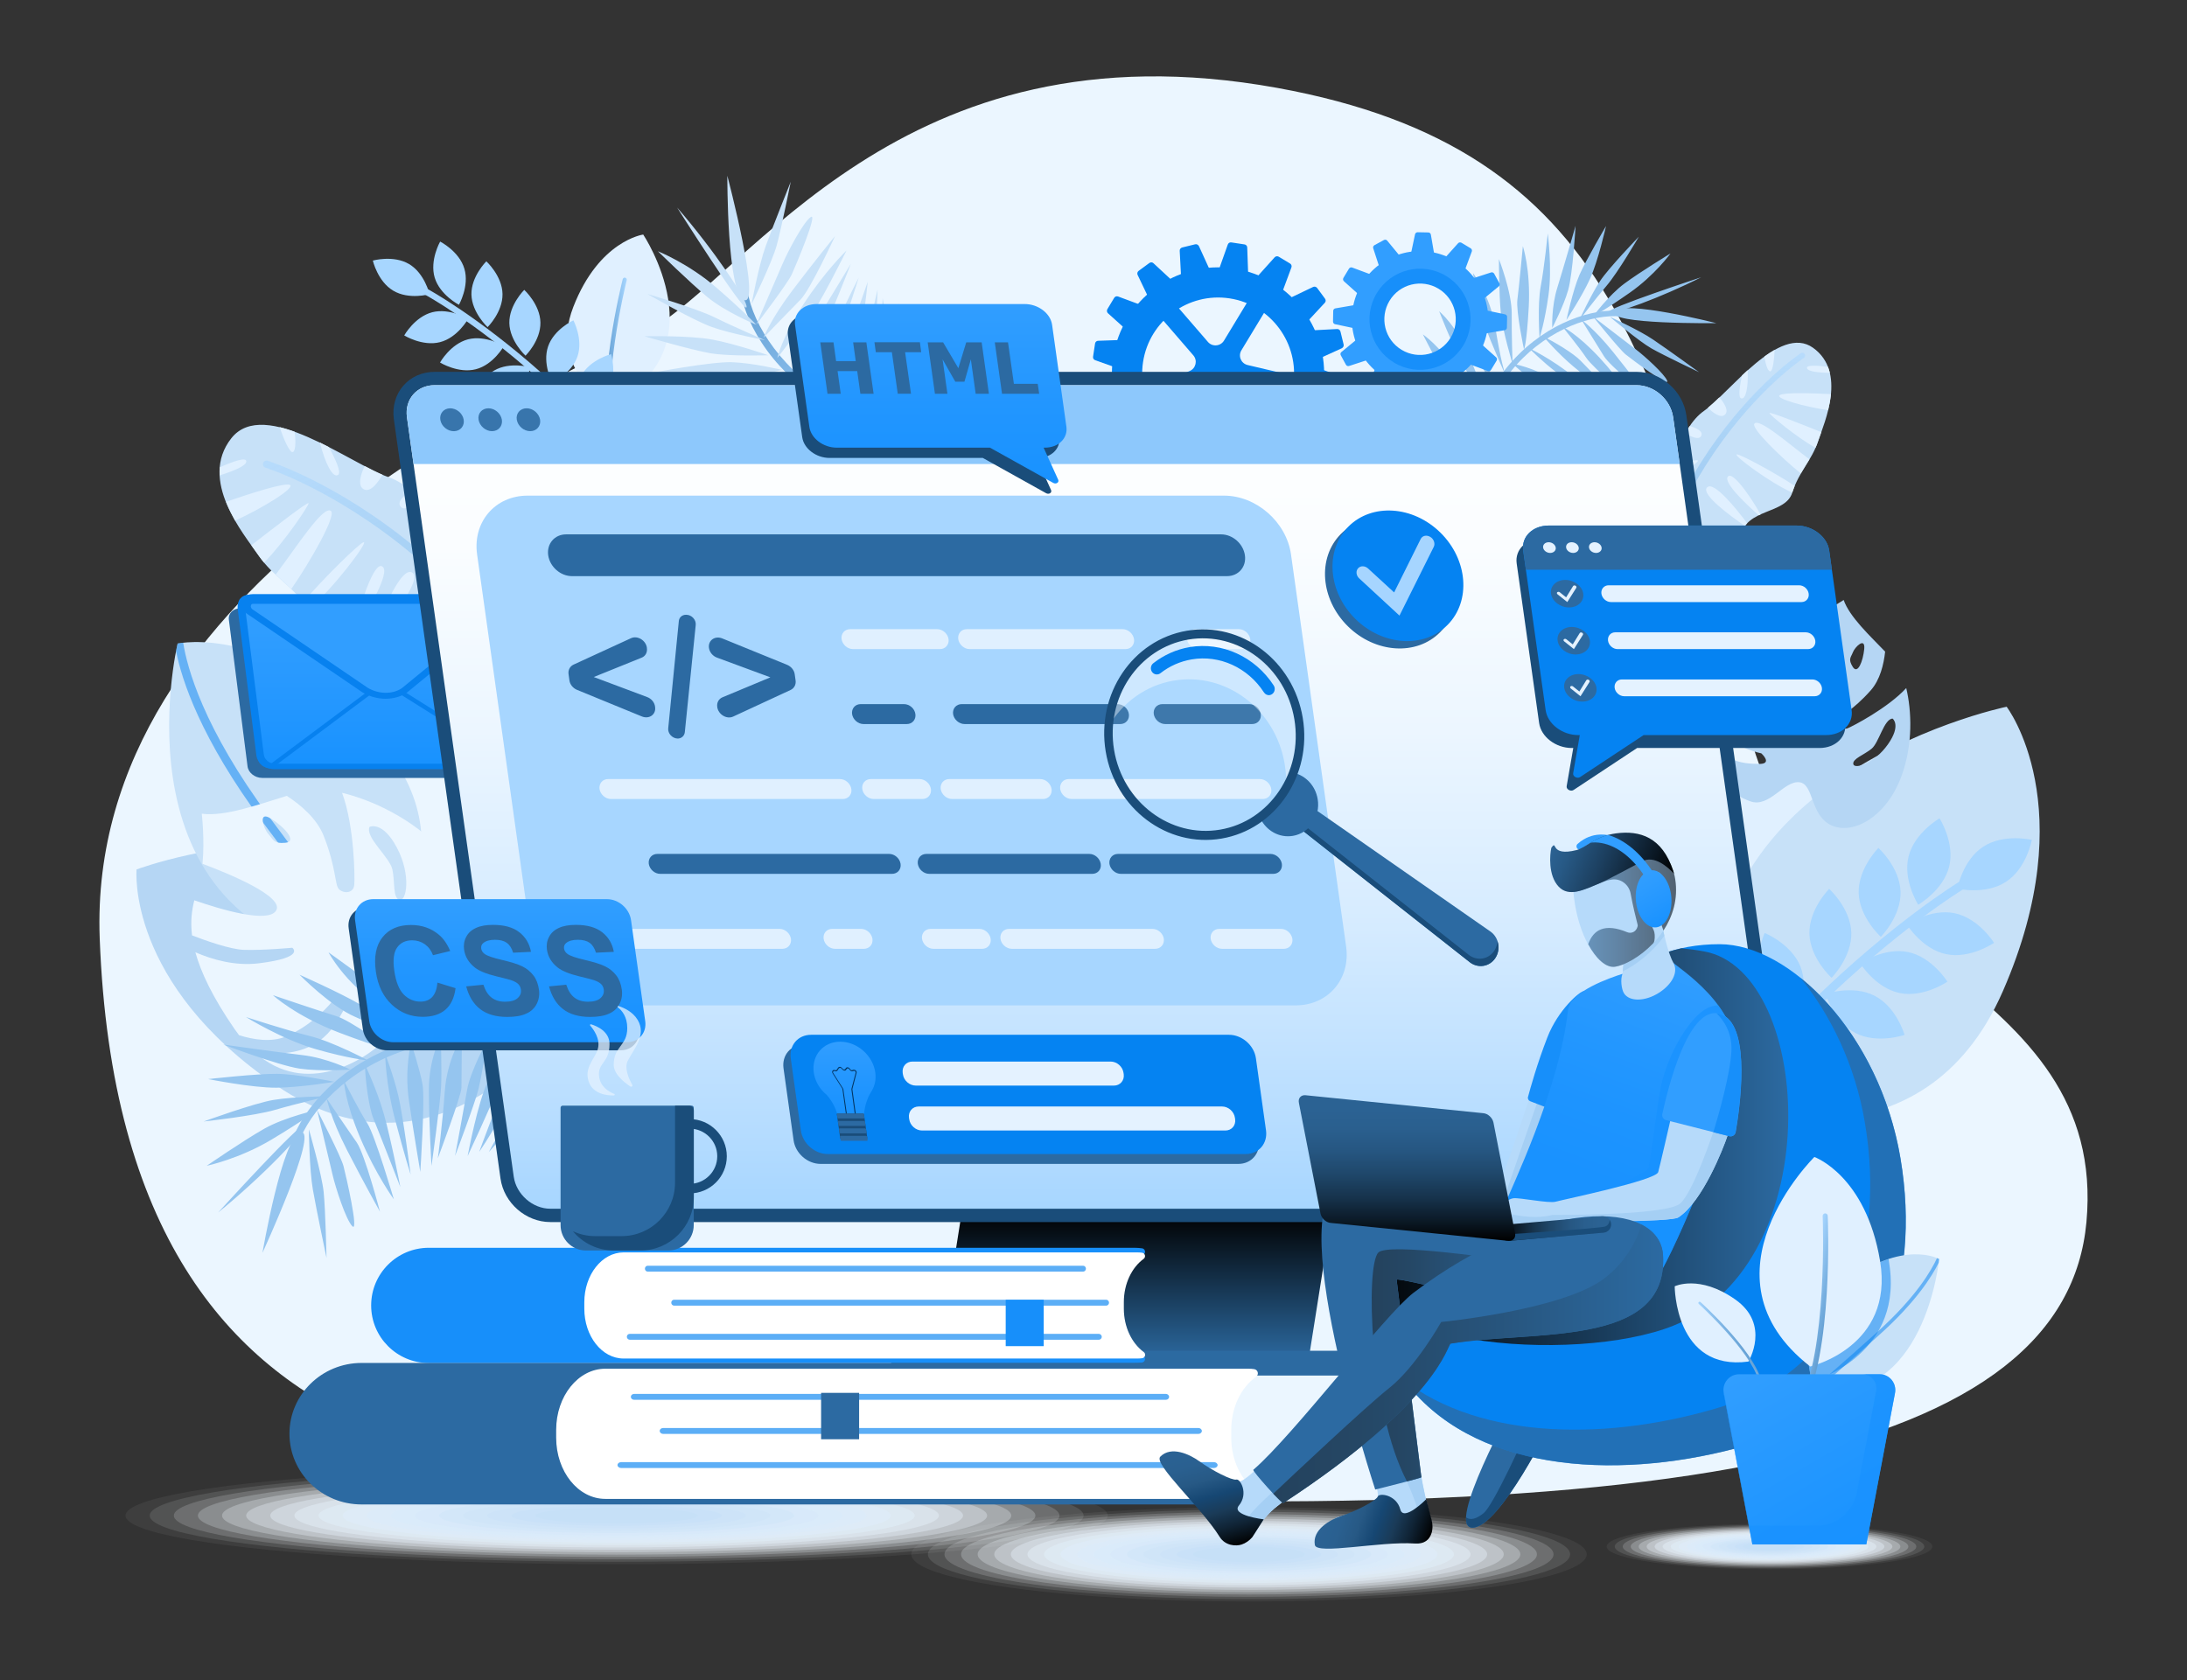 <svg xmlns="http://www.w3.org/2000/svg" enable-background="new 0 0 2100 2100" viewBox="15.348 249.668 2082.722 1600.481" id="WebDevelopmentProgramming"><rect x="15.348" y="249.668" width="2082.722" height="1600.481" fill="#333333" stroke="none"/><g id="Layer_1" fill="#000000" class="color000000 svgShape"><path fill="#ebf6ff" d="M762.3 1663.2c-205.2-13.4-630.9 39.4-652-519.7-12.9-343 418.8-522.8 519.5-577 100.7-54.2 242.2-298.3 601.9-233.1 320.1 58.1 367 266.4 450 615.1 50.3 211.4 341.8 234.3 320.6 465.4-19.8 215-360.6 306.5-1240 249.3z" class="colorebf2ff svgShape"></path><path fill="#b5d6f4" d="M527.9 1245.8s-105.6 135.7-249.1 38.1c-143.5-97.7-133.4-206-133.4-206s315.9-118.6 382.5 167.9z" class="colorb5caf4 svgShape"></path><path fill="#c7e1f8" d="M1564.6 927.6s-39-49.7-14.5-122.4 49.7-94.1 53-98.4c3.2-4.3 11.1-49 35.1-65.8 23.9-16.8 71.8-83.1 103.8-60 32.1 23.1 11.1 70.3 4.7 89.1-6.3 18.8-17.9 28.1-24.6 49-6.7 20.8-43.5 14.4-49.4 41.5-5.8 27.1 30.5 41-52.6 147.1-21.5 27.5-49.4 29.5-55.5 19.9z" class="colorc7d9f8 svgShape"></path><path fill="#e0f0ff" d="M1756.2 599.2c.7 1.9 1.3 3.8 1.8 5.7-10.8-.2-21-1.3-21.8-4.5-.9-3.2 9-2.7 20-1.2zM1710.2 626.1c4-2.7 28.9-2 48.8-1-.5 5.2-1.5 10.3-2.7 15.3-21.6-3.1-50.8-11.1-46.1-14.3zM1700.4 643.1c.2-1.4 30.3 10.5 49.4 18.2-1.2 3.3-2.3 6.3-3.1 8.7-.7 2.2-1.5 4.2-2.4 6.2-18-9.9-44.1-31.7-43.9-33.1zM1686 653.4c4-6.3 32.1 18.5 52.5 33.8-2.7 4.5-5.5 8.8-8.2 13.5-19-15.5-47.1-42.7-44.3-47.3zM1724.5 712.5c-.8 2-1.6 4.1-2.4 6.4-21.9-9.8-56.4-35.8-52.9-36.4 2.9-.6 37.1 17.9 55.3 30zM1679.2 748.1c-.8.8-1.5 1.7-2.1 2.6-14.3-9.8-42.5-30.5-36-36.8 6.4-6.2 27.8 20.4 38.1 34.2zM1691.9 739.7c-.6.3-1.2.5-1.7.8-9.4-8.3-34.1-30.8-29.4-36.8 5-6.3 25 24.5 31.1 36zM1672.4 772.2c.5 4.4 1.6 9 2.4 14.1-25.3-6.1-64.9-16.9-63.5-24.1 1.6-7.4 38.7 3 61.1 10zM1674.9 808.6c-.6 3.8-1.6 8-3 12.6-22-11.3-63.5-33.4-63.3-38.3.1-4.8 42 14.3 66.3 25.7zM1659.1 850.5c-3.6 6.5-7.8 13.6-12.9 21.4-15.6-15.2-45.9-46.3-42.2-54.9 3.8-9.2 36.3 15.6 55.1 33.5zM1613.3 915.3c-6 6-12.3 10.3-18.3 13.1-4-26.1-8.1-63.3-.5-67.9 9-5.4 15.9 34.6 18.8 54.8zM1570.5 815.6c3 14.4-16.7 34.3-28.3 44.6-.4-6.8-.2-14 .6-21.6 12.3-18 25.4-34.1 27.7-23zM1560.4 777.6c1-2.5 2-4.9 3-7.2 23.2-12.6 26.1-16.7 25.8-9.9-.3 5-15.5 9.7-28.8 17.1zM1590.6 721.7c13.5-4.8 26-8.5 21-4-7.6 6.9-17.8 10.6-26.9 12.5 2.1-3.2 4-6 5.9-8.5zM1607.1 695.2c14.7-5.3 29.5-10 24.1-5.1-7.5 6.8-17.4 10.4-26.4 12.4.7-2 1.4-4.4 2.3-7.3zM1624.5 655.5c6.4 1.9 12.8 4.9 11.1 9.1-1.9 4.7-9.4 1.3-15.3-2.2 1.3-2.4 2.7-4.7 4.2-6.9zM1641.8 638.1c3.3-2.7 7-6.1 10.9-9.9 4.8 5.4 9.4 13 5.2 16.6-4 3.5-10.9-1.7-16.1-6.7zM1695.6 589.3c3.3-2.4 6.5-4.5 9.8-6.4-.4 9.7-1.8 18.9-3.6 20.2-2.2 1.8-4.9-4.9-6.2-13.8zM1673.4 629.1c-2.9-1-1.3-11.8.9-21.8 1.8-1.7 3.6-3.4 5.4-5 .7 16.3-1.8 28.4-6.3 26.8z" class="colore0eaff svgShape"></path><linearGradient id="SVGID_1_" x1="602.271" x2="602.271" y1="980.46" y2="563.753" gradientTransform="scale(-1 1) rotate(-7.77 -433.64 17314.336)" gradientUnits="userSpaceOnUse"><stop offset="0" stop-color="#629ed2" class="stopColor628cd2 svgShape"></stop><stop offset="1" stop-color="#a7d6ff" stop-opacity=".5" class="stopColora7c1ff svgShape"></stop></linearGradient><path fill="url(#SVGID_1_)" d="M1562.9 983.2h.4c1.5 0 2.7-1.3 2.6-2.8-3.4-143 42.4-241.4 81.3-298.8 42.2-62.1 85.6-90.7 86-91 1.2-.8 1.6-2.5.8-3.7-.8-1.2-2.5-1.6-3.7-.8-.4.3-44.8 29.5-87.5 92.5-39.4 58-85.7 157.6-82.3 301.9.1 1.4 1.1 2.5 2.4 2.7z"></path><path fill="#95c5ef" d="M1417.6 798.8c1.3-.4 2.1-1.7 1.9-3-19.6-112.5 14.4-173.7 46.3-205.2 32.1-31.6 73.8-43.5 98.4-38.8 1.4.3 2.8-.7 3.1-2.1.3-1.4-.7-2.8-2.1-3.1-25.2-4.8-68.2 5.8-103.1 40.2-32.9 32.4-67.8 95.1-47.8 209.9.3 1.4 1.6 2.4 3.1 2.2 0-.1.1-.1.2-.1z" class="color95baef svgShape"></path><path fill="#95c5ef" d="M1649.8 557.5s-88.9-22.6-96.7-10.9c-7.9 12.2 96.7 10.9 96.7 10.9z" class="color95baef svgShape"></path><path fill="#95c5ef" d="M1635.4 513.8s-91.3 30-88.1 33.2c3.2 3.2 50.3-14 88.1-33.2zM1606.2 491.1s-14.9 20.7-38.8 37.4c-23.8 16.7-35 22.6-35 22.6s15-20.3 29.9-31.3c14.8-11 43.9-28.7 43.9-28.7zM1576 475.2s-19.8 34-30.6 46.6c-10.8 12.6-26.2 33.1-26.2 33.1s11.4-24.7 19.9-37.5c8.4-12.7 36.9-42.2 36.9-42.2zM1544.8 465s-7.6 33.8-15.4 50.6c-7.7 16.8-22.3 38.9-22.3 38.9s6.2-28.8 12.4-43c6.2-14.1 25.3-46.5 25.3-46.5zM1515.8 464.8s-2.6 45.3-7 61c-4.4 15.6-15.2 36.2-15.2 36.2s-1-20 4.9-38.6c5.8-18.7 17.3-58.6 17.3-58.6zM1489.3 472.1s4.4 32.4.7 58.8c-3.7 26.5-8.5 40.6-8.5 40.6s-2.2-31.1 1.1-49c3.4-17.8 6.7-50.4 6.7-50.4zM1465.6 484.2s7.5 22.2 5.6 58.1c-2 35.9-4.5 40.3-4.5 40.3s-7.8-36.4-6.3-47.6c1.5-11.2 5.2-50.8 5.2-50.8zM1442.8 496.5s12.4 31.5 12.2 52.2c-.2 20.7.8 47.5.8 47.5s-9.4-30.5-11.2-48.6c-1.8-18.1-1.8-51.1-1.8-51.1zM1418.1 509.8s16.4 21.2 21.3 51.9c4.9 30.8 9.2 44.3 9.2 44.3s-13.8-31.1-18.2-43.6c-4.5-12.6-12.3-52.6-12.3-52.6zM1402.1 528.4s16.3 24 23.1 43.6c6.8 19.7 12.3 44.3 12.3 44.3s-13.6-19.2-21.7-38.5-13.7-49.4-13.7-49.4zM1385.9 546.2s16.5 13.3 29.1 43.8c12.6 30.5 17.2 43.9 17.2 43.9s-18.1-25.7-26.2-41.4-20.1-46.3-20.1-46.3zM1370.4 568.2s17.6 12.3 28 31.5c10.4 19.2 27.2 50.3 27.2 50.3s-22.4-24.3-32.1-39.7c-9.7-15.3-23.1-42.1-23.1-42.1zM1362.1 589.5s10.5 4.9 30 32.1c19.5 27.2 27.2 45.2 27.2 45.2s-20.7-23.2-33.7-37.2c-13.1-14-23.5-40.1-23.5-40.1zM1351.2 614.6s8.7 1.7 29 25c20.2 23.3 37.4 47 37.4 47s-21.7-20.2-39-37.9c-17.4-17.6-27.4-34.1-27.4-34.1zM1350.2 644.2s11.3-2.2 31 20.8 35.2 37.5 35.2 37.5-32.3-20.4-42.1-31c-9.8-10.5-24.1-27.3-24.1-27.3zM1345.6 667.5s21.6 6.9 39 19.9c17.4 13.1 30.6 29.2 30.6 29.2s-28.8-12.7-42.1-22.5c-13.2-9.8-27.5-26.6-27.5-26.6zM1416.1 733s-8.7-11.4-31.5-25.7c-22.8-14.3-35.2-12.7-35.2-12.7s13.8 10 34.3 22.6c20.5 12.6 32.4 15.8 32.4 15.8zM1419.2 752.3s-19.5-20.8-36.5-23.9c-16.9-3.1-28.1-6.9-28.1-6.9s24.4 16.7 31 17.6c6.7.9 33.6 13.2 33.6 13.2zM1548.5 551.5s27.6 23.3 39.6 30.1 45.3 22.6 45.3 22.6-30.5-22.1-43.7-31c-13.3-9.1-41.2-21.7-41.2-21.7zM1532.4 551.2s33.3 25.6 40.8 31.3c7.6 5.7 27.6 23.6 29.9 30 2.3 6.5-33.5-20.3-39.5-25.1-6-4.8-31.2-36.2-31.2-36.2zM1521.3 554.2s12.5 8.8 30.1 30.6c17.5 21.8 32.8 42.3 32.8 42.3s-35.4-28.4-41.3-38c-5.9-9.5-21.6-34.9-21.6-34.9zM1503.3 560.8s14.4 7.1 35.3 29.6 32.5 42.7 32.5 42.7-39-33.3-45-42.4-22.8-29.9-22.8-29.9zM1485.4 570.5c9.4 4.3 28.7 15.9 35.2 22.8 6.5 6.9 39.7 40.4 39.7 40.4s-31.4-22-46.3-34.7c-15-12.5-28.6-28.5-28.6-28.5zM1471.4 581.3s21.1 9.8 43.5 27.9c22.5 18.1 33.4 27.9 33.4 27.9s-39.2-24-51.4-33.3c-12.2-9.2-25.5-22.5-25.5-22.5zM1455.8 596.2s20.2 3.1 41.3 16.6c21.2 13.4 46.5 30.3 46.5 30.3s-52.7-19.4-62.3-25.9c-9.6-6.6-25.5-21-25.5-21zM1442.2 615.1s18.9-1.6 40.8 8.2c22 9.7 52.8 25.8 52.8 25.8s-46.7-13.5-58.5-18c-11.7-4.6-35.1-16-35.1-16zM1435.4 629.8s20.5-3.4 44 5.3c23.5 8.6 49 16 49 16s-51.3-3-57.1-5.5c-5.8-2.6-35.9-15.8-35.9-15.8zM1428.6 648.8s28.8-2.1 42.1 1.3c13.3 3.4 50.7 12.4 50.7 12.4s-43.7-2.5-54.7-4.5c-10.9-2.2-38.1-9.2-38.1-9.2zM1517.5 671.3s-41.7-10-59.7-9.2c-18 .8-34.6 3.6-34.6 3.6s19.3 4.7 37.2 5.5c17.8.9 57.1.1 57.1.1zM1511.1 678.2s-42.8-3.3-56.4-1.8c-13.5 1.5-34.3 6.1-34.3 6.1s38.1 4.7 90.7-4.3zM1508.2 684.9s-38.1 2.6-67.4 7.7c-29.3 5.1-22.2 9.4-22.2 9.4s48.2-3.3 89.6-17.1zM1497.5 693.9s-25 3-42.7 6.2c-17.6 3.2-36.6 17.6-36.6 17.6s28.4-4.7 39.2-8.1c10.9-3.5 40.1-15.7 40.1-15.7zM1493.8 705s-19.2 2.6-40.8 11.3c-21.6 8.7-35.4 21.8-35.4 21.8s34.9-13.3 41.2-16.9c6.3-3.7 35-16.2 35-16.2zM1482.6 722.8s-21.1 1.7-34.8 6.9c-13.7 5.2-27 20.2-27 20.2s23.8-10.4 30.7-14.1c11.5-6.3 31.1-13 31.1-13z" class="color95baef svgShape"></path><path fill="#e0f0ff" d="M1657.3 1114.1s65.2 17.7 87.2-46.9-6.7-96.2-6.7-96.2-127.3 37.3-80.5 143.1z" class="colore0eaff svgShape"></path><path fill="#e0f0ff" d="M1633.7 1139.2c.1.2.1.3.2.5.6.9 1.8 1.2 2.7.6 41.5-26.8 86.9-119.8 88.8-123.8.5-1 .1-2.1-.9-2.6s-2.1-.1-2.6.9-46.8 96-87.4 122.2c-.8.4-1.1 1.4-.8 2.2zM597.9 633.5s-61-28.2-36.6-91.4c24.5-63.3 66.6-69 66.6-69s73.2 109.7-30 160.4z" class="colore0eaff svgShape"></path><linearGradient id="SVGID_2_" x1="592.485" x2="612.234" y1="591.071" y2="591.071" gradientUnits="userSpaceOnUse"><stop offset="0" stop-color="#629ed2" class="stopColor628cd2 svgShape"></stop><stop offset="1" stop-color="#a7d6ff" class="stopColora7c1ff svgShape"></stop></linearGradient><path fill="url(#SVGID_2_)" d="M599.9 667.7c-.1.1-.3.2-.5.2-1 .3-2.1-.3-2.4-1.3-14.5-46.9 10.3-146.8 11.4-151 .3-1 1.3-1.7 2.4-1.4 1 .3 1.7 1.3 1.4 2.4-.3 1-25.6 103.1-11.5 148.9.3.9-.1 1.8-.8 2.2z"></path><path fill="#b5d6f4" d="M1595.9 1369.3c.1.5.3.9.5 1.3 1.4 2.7 4.7 3.7 7.4 2.2 122.3-65.4 270.9-315.1 277.2-325.7 1.5-2.6.7-6-1.9-7.5-2.6-1.5-6-.7-7.5 1.9-1.5 2.6-153.4 257.7-272.9 321.7-2.3 1.3-3.3 3.8-2.8 6.1z" class="colorb5caf4 svgShape"></path><path fill="#c7e1f8" d="M1667.8 1304.6s178.4 64.7 255-110.9c76.6-175.6 3.5-270.8 3.5-270.8s-364.7 74.9-258.5 381.7zM368.9 1166s104.3-103.1 5.5-213.2-189.9-90.1-189.9-90.1-66.9 277.9 184.4 303.3z" class="colorc7d9f8 svgShape"></path><path fill="#0583f2" d="M272 1028.2c-63.1-85-78.5-142.8-82.2-166.3-3.4.4-5.3.8-5.3.8s-.6 2.5-1.5 7.1c5.4 27.6 23.4 83.3 82.6 163.1 52.2 70.3 84 111.5 100.9 132.9l2.4.3s1.6-1.6 4.2-4.5c-16.7-21.3-48.6-62.6-101.1-133.4z" opacity=".5" class="color628cd2 svgShape"></path><linearGradient id="SVGID_3_" x1="-242.222" x2="20.423" y1="1349.809" y2="1349.809" gradientTransform="scale(1 -1) rotate(-60.415 -1263.663 -470.827)" gradientUnits="userSpaceOnUse"><stop offset="0" stop-color="#629ed2" class="stopColor628cd2 svgShape"></stop><stop offset=".413" stop-color="#85bae9" class="stopColor85a7e9 svgShape"></stop><stop offset=".777" stop-color="#9ecef9" class="stopColor9ebaf9 svgShape"></stop><stop offset="1" stop-color="#a7d6ff" class="stopColora7c1ff svgShape"></stop></linearGradient><path fill="url(#SVGID_3_)" d="M1064.9 621.6c-.8-1.4-2.6-2.1-4.2-1.4-128.2 57-211.3 34.9-258.4 6.2-47.3-28.8-73.9-74.9-75.7-105.7-.1-1.8-1.7-3.2-3.4-3.1-1.8.1-3.2 1.6-3.1 3.4 1.9 31.4 27.3 79.5 78.8 110.9 48.4 29.5 133.6 52.4 264.4-5.8 1.6-.7 2.4-2.7 1.7-4.3 0 0 0-.1-.1-.2z"></path><path fill="#c7e1f8" d="M708 417.1s-.4 112.7 16 118.4c16.8 5.9-16-118.4-16-118.4z" class="colorc7d9f8 svgShape"></path><path fill="#c7e1f8" d="M660.2 447.4s63.1 99.8 66 95.1c2.7-4.8-31.8-55.8-66-95.1zM641.9 489s29.1 11.6 56.1 35 37.5 35 37.5 35-28.7-11.8-46.3-26.2c-17.5-14.5-47.3-43.8-47.3-43.8zM631.9 529.7s46.4 13.5 64.7 22.6c18.3 9.1 47.3 21.4 47.3 21.4s-32.9-6.2-50.6-12.5c-17.7-6.3-61.4-31.5-61.4-31.5zM629.1 570s42.5-1 64.9 3.2c22.4 4.2 53 14.9 53 14.9s-36.2 1.2-54.9-1.9c-18.7-3.2-63-16.2-63-16.2zM637.5 604.6s54.8-10.5 74.7-9.9c19.9.6 47.7 7.3 47.7 7.3s-23.6 7.1-47.5 5.7c-23.9-1.4-74.9-3.1-74.9-3.1zM654.2 633.9s37.3-14.9 69.9-18.4c32.6-3.5 51-2.1 51-2.1s-36.4 11.9-58.7 13.3c-22.4 1.5-62.2 7.2-62.2 7.2zM675.7 658.6s24.3-15.6 67.6-24c43.4-8.4 49.3-6.7 49.3-6.7s-41.1 20.2-54.8 21.8c-13.8 1.5-62.1 8.9-62.1 8.9zM697.1 682s33.8-24.2 58.5-30.1c24.8-5.9 56.4-15.1 56.4-15.1s-33.5 20.3-54.5 27.8c-21 7.6-60.4 17.4-60.4 17.4zM720.4 707.6s20.3-25.9 55.5-40.9 50-24.2 50-24.2-32.9 25.8-46.5 34.8c-13.7 8.9-59 30.3-59 30.3zM747.4 721s23.7-26.6 45.1-40.6c21.4-14 49.2-27.9 49.2-27.9s-18.8 21.9-39.4 37.4c-20.7 15.4-54.9 31.1-54.9 31.1zM773.5 735s10.9-23.7 43.4-47.8c32.6-24.1 47.2-33.6 47.2-33.6s-25.2 29.3-41.5 43.6c-16.3 14.1-49.1 37.8-49.1 37.8zM804.2 746.9s9.4-24.7 29.1-42.8c19.7-18.1 51.8-47.5 51.8-47.5s-22.3 33.9-37.6 50.1c-15.3 16.2-43.3 40.2-43.3 40.2zM832.2 750.4s2.7-14 29.3-45.4c26.6-31.3 45.8-46 45.8-46s-21.5 31.6-34.3 51.3c-12.9 19.9-40.8 40.1-40.8 40.1zM865.3 755.9s-.6-10.9 21.2-42c21.7-31.1 44.9-58.6 44.9-58.6s-17.6 31.8-33.5 57.8c-15.9 25.9-32.6 42.8-32.6 42.8zM900.9 748.2s-6-12.8 15.5-43.2c21.5-30.3 34.2-53.2 34.2-53.2s-14.7 44.6-24.4 59.5c-9.6 14.9-25.3 36.9-25.3 36.9zM930.1 746.7s1.7-27.8 12.1-52.5c10.4-24.6 25.6-45.2 25.6-45.2s-6.5 38.1-14.3 56.9c-7.8 18.8-23.4 40.8-23.4 40.8zM986.9 643.1s-11 13.7-21.2 45.2c-10.3 31.5-4.6 45.8-4.6 45.8s7.7-19.4 16.7-47.6c9-28.3 9.1-43.4 9.1-43.4zM1009.1 633.7s-18.9 29.5-17.5 50.6c1.4 21.1.2 35.5.2 35.5s12.6-34 11.6-42.2c-1-8.3 5.7-43.9 5.7-43.9zM731 539.7s19.5-39.9 24-56.2c4.5-16.3 13.4-60.7 13.4-60.7s-17.2 42.9-23.9 61.4c-6.7 18.5-13.5 55.5-13.5 55.5zM735.5 559s20.5-47.3 25.1-58c4.5-10.7 19.8-40 26.9-44.6 7.1-4.6-14.2 46-18.1 54.6s-33.9 48-33.9 48zM742.5 571.3s6.8-17.6 27.5-45 40.6-51.8 40.6-51.8-23.3 50.7-32.9 60.6c-9.7 9.8-35.2 36.2-35.2 36.2zM755.6 590.7s4.1-19.2 24.7-50.9 41.2-51.5 41.2-51.5-28 56.5-37.1 66.3c-9 9.9-28.8 36.1-28.8 36.1zM772.6 609.2c2.3-12.5 10.4-39 16.7-48.8 6.3-9.8 36.3-59.4 36.3-59.4s-16.9 44-27.4 65.6c-10.6 21.6-25.6 42.6-25.6 42.6zM789.6 622.6s5.3-28 20.2-60.2c14.9-32.2 23.3-48.2 23.3-48.2s-16.9 53.9-24.2 71.2c-7.4 17.4-19.3 37.2-19.3 37.2zM812.1 636.8s-2.3-25 7.4-54.2c9.7-29.2 22.2-64.5 22.2-64.5s-7.3 68.6-12.2 82c-5 13.4-17.4 36.7-17.4 36.7zM838.7 647.3s-7.5-22-2.5-51.1 14.9-70.7 14.9-70.7-2.1 59.6-4 75.1c-1.8 15.4-8.4 46.7-8.4 46.7zM858.3 651s-10.2-23.4-6.9-54c3.3-30.6 4.5-63.2 4.5-63.2s11.8 62.1 10.5 69.7c-1.4 7.6-8.1 47.5-8.1 47.5zM882.9 653.4s-11.2-33.7-11.1-50.6c.1-16.9-.5-64.1-.5-64.1s10.1 52.8 10.9 66.5c1 13.7.7 48.2.7 48.2zM883.2 540.7s.5 52.7 6.9 73.9c6.4 21.2 14.7 40.2 14.7 40.2s-.1-24.5-4.5-46-17.1-68.1-17.1-68.1zM893.2 546.3s8.9 52 14.7 67.7c5.8 15.7 17.5 39 17.5 39s-5.6-46.7-32.2-106.7zM902.2 547.8s14.5 44.7 29.3 78.1c14.8 33.4 17.8 23.6 17.8 23.6S931 593 902.2 547.8zM916 557.8s11.1 28.9 20.1 49c9.1 20.1 31.9 38.3 31.9 38.3s-14-32.4-21.4-44.3c-7.3-11.9-30.6-43-30.6-43zM930.4 558.9s8.8 22.1 25.7 45.3c16.9 23.1 36.5 35.7 36.5 35.7s-26.3-37.6-32.5-44.1c-6.2-6.4-29.7-36.9-29.7-36.9zM954.9 566.9s8.4 24.6 18.6 39.4c10.3 14.8 32.2 26.1 32.2 26.1s-19.5-25.3-26.1-32.4c-10.8-11.8-24.7-33.1-24.7-33.1zM578.3 1031.2s30.3-75.2-25.9-156.1c-56.2-80.8-94.9-98.3-100.5-102.4-5.5-4.1-31.2-56.4-66.8-68.6-35.5-12.2-118.2-76.8-149.5-36.9-31.3 39.9 11.4 90.6 26 111.6s32.1 28.3 47.8 51.6c15.7 23.3 58.8 2.2 75.7 33.5 16.9 31.3-22.9 61.5 117.4 162.6 36.6 26.2 71.7 18.7 75.8 4.7z" class="colorc7d9f8 svgShape"></path><path fill="#e0f0ff" d="M224.7 694.8c-.2 2.6-.3 5.1-.1 7.7 13.3-4.2 25.5-9.1 25.3-13.4-.1-4.2-12.1-.1-25.2 5.7zM291.1 711.5c-5.8-1.9-36.4 7.9-60.5 16.2 2.5 6.2 5.5 12.2 8.7 17.9 25.5-11.5 58.7-31.9 51.8-34.1zM309.2 729c-.7-1.6-33.6 23.8-54.5 40.1 2.6 3.7 5 6.9 6.9 9.7 1.7 2.4 3.4 4.7 5.2 6.8 18.8-18.8 43.2-55 42.4-56.6zM330.6 736.5c-7.1-6.3-32.9 34.3-52.7 60.5 4.9 4.6 9.9 8.9 14.9 13.7 18-26 42.9-69.6 37.8-74.2zM304.2 823.1c1.8 2.2 3.5 4.5 5.2 7 23.5-19.9 56.8-64.3 52.3-63.9-3.8.4-39.3 35.5-57.5 56.9zM372.8 850.8c1.2.7 2.4 1.5 3.6 2.4 14.1-17.2 41.5-52.8 31.3-58.2-10.3-5.4-27.1 35.1-34.9 55.8zM354.1 844.9c.8.1 1.6.3 2.4.4 8.7-13.5 31-50.2 23.1-55.9-8.3-6-22 39.2-25.5 55.5zM389.8 878.1c.9 5.7 1.2 11.7 2.1 18.3 29-16.6 74-44 69.7-52.4-4.6-8.6-46.7 17.5-71.8 34.1zM399.8 923.9c2.1 4.5 4.8 9.3 8.2 14.5 23.1-21.8 66.4-63.8 64.4-69.9-1.9-5.9-46.8 32.6-72.6 55.4zM434.3 969.9c6.7 6.8 14.5 14 23.6 21.7 13.8-24.3 40.1-73.5 32.4-82.8-8.1-9.9-39.3 32.3-56 61.1zM513.8 1033.4c9.6 5.2 18.8 8.3 27.2 9.7-4.5-33.6-12.6-80.9-23.7-83.9-12.9-3.5-7.1 48.3-3.5 74.2zM531 895.2c1.5 18.9 32.8 36.3 50.8 44.9-2-8.5-4.8-17.4-8.4-26.5-21.6-17.7-43.6-32.9-42.4-18.4zM529.9 844.8c-2.1-2.7-4.2-5.3-6.3-7.8-33.1-7.3-38.1-11.2-35.3-3 2 6 22.6 6.4 41.6 10.8zM472.7 786.6c-18.4-1.1-35.1-1.2-27.3 2.6 11.9 5.8 25.7 6.7 37.6 5.8-3.7-3.3-7.2-6-10.3-8.4zM442.8 759.9c-20-1.3-39.9-1.8-31.5 2.3 11.7 5.7 25.2 6.6 36.9 5.8-1.5-2.2-3.3-4.9-5.4-8.1zM407.2 717c-7.2 4.6-14 10.6-10.4 15.2 4 5.1 12.1-1.7 18.1-8.2-2.5-2.4-5.1-4.8-7.7-7zM379.6 701.9c-5.1-2.1-10.8-5-17-8.3-4 8.4-7 19.4-.5 22.3 6.2 2.8 12.9-6.1 17.5-14zM295.9 660.9c-4.9-1.8-9.7-3.2-14.3-4.4 4 11.8 9 22.6 11.7 23.7 3.2 1.3 4.2-7.9 2.6-19.3zM337.4 702c3.2-2.3-2.6-15-8.9-26.5-2.8-1.4-5.7-2.9-8.5-4.3 5.1 20.4 12.5 34.4 17.4 30.8z" class="colore0eaff svgShape"></path><linearGradient id="SVGID_4_" x1="541.296" x2="541.296" y1="1049.292" y2="514.34" gradientTransform="rotate(-23.936 776.787 1062.45)" gradientUnits="userSpaceOnUse"><stop offset="0" stop-color="#629ed2" class="stopColor628cd2 svgShape"></stop><stop offset="1" stop-color="#a7d6ff" stop-opacity=".5" class="stopColora7c1ff svgShape"></stop></linearGradient><path fill="url(#SVGID_4_)" d="M618.6 1118.3c-.2.1-.3.1-.5.2-1.8.5-3.7-.6-4.2-2.5C567 938.5 475.4 833.5 406.8 776.7c-74.2-61.5-138-81.3-138.6-81.5-1.8-.6-2.9-2.5-2.3-4.3.6-1.8 2.5-2.9 4.3-2.3.6.2 65.7 20.4 141 82.8 69.4 57.5 162 163.6 209.4 342.9.4 1.6-.5 3.3-2 4z"></path><path fill="#b5d6f4" d="M1830.7 905.1c-17.5 19.1-51.6 36.7-55.8 38.3-5.6 2.1-8.9-3.9-7.7-8.3 1.1-4.4 12.3-8.2 29.6-27.7 9-10.1 12.5-24.9 13.8-37-14.4-15-33.9-33.1-39.5-49.2 0 0-15.6 10.4-32.1 16.9 2.2 19.2 6 64.7-6.4 63-10.8-1.5-17-35.3-19.9-56.3-7.2 1.7-15 4.3-23.5 10 1 9.8 3.5 29.4 7.7 38.4 5.8 12.3 17.3 30.6 17.3 30.6s-1.8 12-21.1-16.5c-9.7-14.4-12.9-31.4-13.7-44.8-11 10-23.2 25.6-36.7 50.3-1 1.8-1.8 3.5-2.7 5.2 1.8 10.8 5.8 23.3 14.4 30.6 17 14.6 38.3 18.7 38.3 18.7s11.8 10.6-3.1 10.1c-13.9-.5-40.8-.2-55.5-43.9-13.2 49.2 32.7 74.2 48.4 79.6 17.7 6.2 31.8-19.7 46.2-18.3 14.4 1.4 10.1 31.9 31 41.2 21 9.3 52.7-8.8 66.6-47.4 11-30.2 9.5-61.9 4.4-83.5zm-50.8-34.1c1.9-5 11.9-14.9 10.8-3.1-1.2 11.8-6.2 24.5-10.9 17.1-4.7-7.5-1.8-9 .1-14zm33.3 87.8c-13 18.4-31.8 23.9-32.9 18.8-1.1-5.1 10.4-8.9 17.4-14.7 7.1-5.8 11.8-28.4 20-28.7 0 0 8.5 6.2-4.5 24.6z" class="colorb5caf4 svgShape"></path><path fill="#ebf6ff" d="M341.1 1004.9c11.9 31.8 12.3 82.2 11.6 88-.9 7.8-9.8 8.1-14.3 4.1s-2.3-19.3-14.8-51.1c-6.5-16.5-21.8-29.4-35.1-38.1-26.1 7.9-58.9 20-81 17 0 0 2.9 24.4.7 47.7 23.8 8.9 79.2 31.4 69.9 44.9-8.1 11.7-51.4-1-77.7-10.1-2.4 9.4-3.8 20.1-2.2 33.4 12.1 4.7 36.4 13.4 49.5 13.8 17.9.6 46-2 46-2s13 9.3-31.8 14.8c-22.6 2.8-44.4-3.5-60.5-10.5 5.2 18.8 16.1 42.3 37.1 72.8 1.5 2.2 3 4.2 4.5 6.2 13.7 4.3 30.7 7 44.4 1.3 27.2-11.3 44.6-33.8 44.6-33.8s19.4-7.5 10 9.6c-8.9 15.9-24.5 47.6-84.3 38.9 49.7 44.6 106.2 5.8 121.9-9.3 17.7-17.1-4.2-48.8 6-64.9s43.3 7.2 66.6-11.9c23.3-19 21-66.9-15.9-106.1-29-30.7-67-47.9-95.2-54.7zm-70.2 39.2c-4.7-5.2-10.4-22.8 2.7-14.5 13.1 8.3 25 21.8 13.6 22.9-11.4 1.1-11.6-3.2-16.3-8.4zm122.5 13.2c13.8 26.1 9 51.4 2.4 49.6-6.6-1.8-4.2-17.4-6.8-29.1-2.6-11.7-26.2-30.6-21.7-40.5 0 .1 12.4-6.1 26.1 20z" class="colorebf2ff svgShape"></path><path fill="#a7d6ff" d="M427 547.1c16.8-4.3 34.1 6.4 34.1 6.4s-9.9 17.8-26.7 22.1c-16.8 4.3-34.1-6.4-34.1-6.4s9.9-17.7 26.7-22.1zM461.1 572.9c16.8-4.3 34.1 6.4 34.1 6.4s-9.9 17.8-26.7 22.1c-16.8 4.3-34.1-6.4-34.1-6.4s9.9-17.7 26.7-22.1zM486 602.6c15-8.7 34.5-3 34.5-3s-4.7 19.8-19.7 28.5-34.5 3-34.5 3 4.8-19.8 19.7-28.5zM520.6 630.2c12-7 27.7-2.4 27.7-2.4s-3.8 15.9-15.8 22.9c-12 7-27.7 2.4-27.7 2.4s3.8-16 15.8-22.9zM549.7 659.2c12-7 27.7-2.4 27.7-2.4s-3.8 15.9-15.8 22.9c-12 7-27.7 2.4-27.7 2.4s3.8-15.9 15.8-22.9zM457.6 505.7c4.9 16.6-5.2 34.3-5.2 34.3s-18.1-9.3-23.1-25.9c-4.9-16.6 5.2-34.3 5.2-34.3s18.2 9.2 23.1 25.9zM493.9 529.7c.3 17.3-14.2 31.6-14.2 31.6s-15-13.8-15.4-31.1c-.3-17.3 14.2-31.6 14.2-31.6s15.1 13.8 15.4 31.1zM530 556.9c.3 17.3-14.2 31.6-14.2 31.6s-15-13.8-15.4-31.1c-.3-17.3 14.2-31.6 14.2-31.6s15.1 13.8 15.4 31.1zM565.3 589.2c-5.6 16.4-24.1 24.9-24.1 24.9s-9.5-18-3.9-34.4 24.1-24.9 24.1-24.9 9.5 18 3.9 34.4zM594.9 621.6c-8.4 15.1-28.2 20.2-28.2 20.2s-6.1-19.5 2.4-34.6c8.4-15.1 28.2-20.2 28.2-20.2s6 19.5-2.4 34.6z" class="colora7c1ff svgShape"></path><path fill="#a7d6ff" d="M604.3 700.9c-.4.5-1.1.9-1.9.9-1.8.1-3.7-1.2-4.3-3-.1-.5-11.9-36.8-71.1-89.5-59.8-53.3-106-78.4-106.5-78.7-1.8-1-2.7-3-2.1-4.5.6-1.5 2.6-2 4.4-1 .5.3 47.5 25.8 108.3 79.9 61.3 54.6 73.1 91.7 73.6 93.3.3 1 .1 1.9-.4 2.6z" class="colora7c1ff svgShape"></path><path fill="#a7d6ff" d="M404.9 501.2c14.9 8.8 19.5 28.7 19.5 28.7s-19.6 5.6-34.5-3.3c-14.9-8.8-19.5-28.7-19.5-28.7s19.6-5.5 34.5 3.3z" class="colora7c1ff svgShape"></path><path fill="#95c5ef" d="M650.9 1304.3c-1.1 1.3-3 1.6-4.4.6-117.4-78.9-203.6-71.4-255.4-51.1-52 20.3-86.4 61.5-93.5 91.7-.4 1.8-2.2 2.9-4 2.4-1.8-.4-2.9-2.2-2.4-4 7.3-30.9 41-74.2 97.5-96.3 53.2-20.8 141.7-28.7 261.4 51.8 1.5 1 1.9 3.1.9 4.6.1.2 0 .3-.1.3z" class="color95baef svgShape"></path><path fill="#95c5ef" d="M265.3 1443.1s19.2-112 36.5-114.8c17.7-2.9-36.5 114.8-36.5 114.8z" class="color95baef svgShape"></path><path fill="#95c5ef" d="M223.1 1404.7s80-88.1 82-82.9c2 5.2-41.2 49.8-82 82.9zM212.2 1360.2s30.9-6.5 61.8-25 43.3-28.2 43.3-28.2-30.6 6.7-50.5 18-54.6 35.2-54.6 35.2zM209.3 1318s48.4-5.3 68.1-11.1c19.7-5.8 50.6-13 50.6-13s-33.7.4-52.4 3.6c-18.5 3.1-66.3 20.5-66.3 20.5zM213.6 1277.6s42.1 8.4 65 8.2c22.9-.2 55.2-5.6 55.2-5.6s-35.7-7.5-54.9-7.6c-19.1-.2-65.3 5-65.3 5zM228 1244.7s52.6 19.9 72.5 22.9c19.9 2.9 48.6 1 48.6 1s-22.2-11.2-46.2-13.9c-24-2.8-74.9-10-74.9-10zM249.6 1218.5s34.4 21.3 66.2 30.5 50.2 10.9 50.2 10.9-34-18.1-55.9-23.4c-21.9-5.4-60.5-18-60.5-18zM275.3 1197.7s21.3 19.7 62.9 35.6c41.6 15.9 47.8 15.3 47.8 15.3s-37.2-27.2-50.7-31.1c-13.4-4-60-19.8-60-19.8zM300.6 1178.2s29.3 29.9 52.9 40.1c23.5 10.2 53.4 24.9 53.4 24.9s-29.7-26-49.3-37.1c-19.6-11.3-57-27.9-57-27.9zM328.2 1156.9s15.6 29.2 48 50.3 45.4 32.8 45.4 32.8-28.2-31.3-40.1-42.6c-12-11.4-53.3-40.5-53.3-40.5zM357.3 1148.2s18.9 30.5 37.7 48.2c18.8 17.7 43.9 36.3 43.9 36.3s-14.8-25-32.6-44c-17.8-18.9-49-40.5-49-40.5zM385.6 1138.9s6.7 25.4 34.8 55c28.1 29.6 41 41.6 41 41.6s-19.9-33.5-33.6-50.5c-13.7-16.9-42.2-46.1-42.2-46.1zM418.2 1132.5s5 26.2 21.5 47.6c16.4 21.4 43.1 56.2 43.1 56.2s-16.2-37.6-28.6-56.3c-12.4-18.8-36-47.5-36-47.5zM446.6 1133.8s.2 14.4 21.1 50.1c20.9 35.7 37.4 53.6 37.4 53.6s-15.8-35.1-25.1-56.9c-9.2-21.8-33.4-46.8-33.4-46.8zM480.5 1134.1s-2.5 10.7 13.7 45.4c16.2 34.6 34.3 66 34.3 66s-11.9-34.7-23.2-63.2c-11.3-28.5-24.8-48.2-24.8-48.2zM514.5 1148s-8.2 11.7 7.9 45.6c16.1 33.9 24.7 58.7 24.7 58.7s-6.8-46.8-13.8-63.3c-7.1-16.5-18.8-41-18.8-41zM543.1 1154.6s-3.2 27.9 2.9 54.2c6 26.3 17.6 49.3 17.6 49.3s.2-38.9-4.3-58.9c-4.5-20.1-16.2-44.6-16.2-44.6zM581.6 1267.3s-8.5-15.5-13.2-48.5c-4.7-33 3.4-46.2 3.4-46.2s4.3 20.6 8.3 50.2c3.9 29.4 1.5 44.5 1.5 44.5zM601.9 1280.5s-13.6-32.6-8.6-53.3c5-20.7 6.4-35.2 6.4-35.2s6.6 36 4.2 44c-2.4 7.9-2 44.5-2 44.5zM309.5 1325.4s12.4 43 14.1 60 2.7 62.6 2.7 62.6-9.6-45.6-13-65.1-3.8-57.5-3.8-57.5zM317.3 1307s12.2 50.5 14.8 61.9c2.6 11.4 12.7 43.1 18.9 49 6.2 5.8-6.1-48.2-8.5-57.3-2.3-9.2-25.2-53.6-25.2-53.6zM326.4 1296s3.7 18.6 19.5 49.4c15.8 30.8 31.3 58.5 31.3 58.5s-14.3-54.4-22.1-65.9c-8-11.3-28.7-42-28.7-42zM342.8 1279s.8 19.8 15.7 54.8c14.9 35 31.9 58.3 31.9 58.3s-17.9-60.9-25.2-72.3c-7.4-11.3-22.4-40.8-22.4-40.8zM362.9 1263.7c.1 12.8 3.5 40.5 8 51.4 4.5 10.9 25.7 65.3 25.7 65.3s-9.1-46.6-15.8-69.9c-6.7-23.4-17.9-46.8-17.9-46.8zM382.1 1253.3s.4 28.8 9.6 63.3c9.1 34.5 14.7 51.9 14.7 51.9s-7.3-56.5-11.7-74.9c-4.3-18.6-12.6-40.3-12.6-40.3z" class="color95baef svgShape"></path><path fill="#95c5ef" d="M406.9 1243.1s-6.6 24.4-2.1 55.1c4.5 30.7 10.8 67.8 10.8 67.8s4.7-69.3 2.1-83.5c-2.6-14.1-10.8-39.4-10.8-39.4zM435.1 1237.3s-11.3 20.5-11.3 50.3c-.1 29.8 2.5 72.7 2.5 72.7s8.3-59.6 9.1-75.2c.8-15.6-.3-47.8-.3-47.8zM455.2 1237.1s-14.2 21.5-16.3 52.4c-2.1 30.9-6.6 63.5-6.6 63.5s22.5-59.6 22.5-67.3c.1-7.9.4-48.6.4-48.6zM480.1 1238.9s-16.9 31.5-19.8 48.3c-2.9 16.8-11.6 63.6-11.6 63.6s19.2-50.6 22.4-64.1c3.2-13.5 9-47.8 9-47.8zM460.7 1350.9s9.7-52.2 19.7-72.1c10-19.9 21.6-37.3 21.6-37.3s-4.4 24.3-12.5 44.8-28.8 64.6-28.8 64.6zM471.7 1347s17.9-50.1 26.4-64.7c8.5-14.6 24.1-35.7 24.1-35.7s-13.8 45.6-50.5 100.4zM480.8 1347.2s22.2-41.8 42.7-72.4c20.6-30.6 21.8-20.4 21.8-20.4s-28.1 52.9-64.5 92.8zM496.3 1339.6s16-26.8 28.5-45.1 38.4-32.5 38.4-32.5-19.6 29.8-29 40.3c-9.4 10.5-37.9 37.3-37.9 37.3zM510.7 1341s12.6-20.4 33.4-40.5c20.8-20 42.5-29.1 42.5-29.1s-32.7 32.7-39.9 38.1-36 31.5-36 31.5zM536.5 1337.3s12.6-23 25.4-35.9c12.8-12.9 36.5-20.3 36.5-20.3s-23.8 21.7-31.5 27.6c-12.9 9.9-30.4 28.6-30.4 28.6z" class="color95baef svgShape"></path><path fill="#a7d6ff" d="M1876.9 1119.6c-22.9-4.8-45.6 10.8-45.6 10.8s14.5 23.4 37.4 28.2c22.9 4.8 45.6-10.8 45.6-10.8s-14.5-23.4-37.4-28.2zM1832.5 1156.6c-22.9-4.8-45.6 10.8-45.6 10.8s14.5 23.4 37.4 28.2c22.9 4.8 45.6-10.8 45.6-10.8s-14.5-23.4-37.4-28.2zM1800.7 1198.3c-20.8-10.8-46.8-1.8-46.8-1.8s7.7 26.4 28.4 37.2c20.8 10.8 46.8 1.8 46.8 1.8s-7.6-26.5-28.4-37.2zM1755.7 1237.6c-16.7-8.7-37.6-1.5-37.6-1.5s6.1 21.2 22.8 29.9c16.7 8.7 37.6 1.5 37.6 1.5s-6.1-21.2-22.8-29.9zM1718.3 1278.7c-16.7-8.7-37.6-1.5-37.6-1.5s6.1 21.2 22.8 29.9c16.7 8.7 37.6 1.5 37.6 1.5s-6.1-21.2-22.8-29.9zM1832.9 1065.6c-5.6 22.7 9.2 45.9 9.2 45.9s23.9-13.7 29.5-36.4c5.6-22.7-9.2-45.9-9.2-45.9s-23.9 13.7-29.5 36.4zM1785.4 1100.3c.7 23.4 21.1 41.8 21.1 41.8s19.4-19.5 18.8-42.9c-.7-23.4-21.1-41.8-21.1-41.8s-19.4 19.5-18.8 42.9zM1738.5 1139.3c.7 23.4 21.1 41.8 21.1 41.8s19.4-19.5 18.8-42.9c-.7-23.4-21.1-41.8-21.1-41.8s-19.5 19.6-18.8 42.9zM1692.9 1185.1c8.6 21.8 34.1 32.1 34.1 32.1s11.6-25 3-46.7-34.1-32.1-34.1-32.1-11.6 25-3 46.7zM1655 1230.8c12.3 19.9 39.3 25.5 39.3 25.5s6.9-26.6-5.4-46.5-39.3-25.5-39.3-25.5-7 26.6 5.4 46.5z" class="colora7c1ff svgShape"></path><path fill="#a7d6ff" d="M1647.3 1338.4c.6.7 1.5 1.1 2.6 1.1 2.4.1 4.9-1.9 5.6-4.3.2-.6 13.8-50.5 90.3-125.2 77.5-75.8 138.2-112.6 138.8-113 2.3-1.4 3.5-4.2 2.5-6.2-.9-2-3.6-2.5-6-1.1-.6.4-62.5 37.9-141.1 114.7-79.3 77.5-92.9 128.4-93.4 130.5-.4 1.4-.1 2.6.7 3.5z" class="colora7c1ff svgShape"></path><path fill="#a7d6ff" d="M1903.9 1056.3c-19.6 12.8-24.5 39.9-24.5 39.9s26.8 6.3 46.4-6.6c19.6-12.8 24.5-39.9 24.5-39.9s-26.9-6.3-46.4 6.6z" class="colora7c1ff svgShape"></path></g><g id="Layer_2" fill="#000000" class="color000000 svgShape"><path fill="#2c6aa2" d="M265 990.7h229.4c6.9 0 11.9-4.9 11.1-10.9L487.6 840c-.8-6-7-10.9-13.9-10.9H244.4c-6.9 0-11.9 4.9-11.1 10.9l17.8 139.8c.8 6 7 10.9 13.9 10.9z" class="color2c49a2 svgShape"></path><linearGradient id="SVGID_5_" x1="631.745" x2="631.745" y1="979.756" y2="818.154" gradientTransform="matrix(-1 0 -.053 1 1061.112 0)" gradientUnits="userSpaceOnUse"><stop offset="0" stop-color="#1892ff" class="stopColorff5f18 svgShape"></stop><stop offset=".154" stop-color="#1d94ff" class="stopColorff701d svgShape"></stop><stop offset=".507" stop-color="#2899ff" class="stopColorff9028 svgShape"></stop><stop offset=".802" stop-color="#2f9dff" class="stopColorffa52f svgShape"></stop><stop offset="1" stop-color="#319eff" class="stopColorffac31 svgShape"></stop></linearGradient><path fill="url(#SVGID_5_)" d="M276.9 979.8h229.4c6.9 0 11.9-4.9 11.1-10.9l-17.8-139.8c-.8-6-7-10.9-13.9-10.9H256.3c-6.9 0-11.9 4.9-11.1 10.9L263 968.8c.8 6.1 7 11 13.9 11z"></path><path fill="#0781ef" d="m259.5 969.2-17.8-139.8c-.5-4 1.1-7.8 4.4-10.4 2.7-2.2 6.4-3.4 10.4-3.4h229.4c8.7 0 16.3 5.8 17.3 13.2L521 968.6c.5 4-1.1 7.8-4.4 10.4-2.7 2.2-6.4 3.4-10.4 3.4H276.8c-8.8 0-16.4-5.8-17.3-13.2zm-3.3-148.4c-1.9 0-3.6.6-5 1.7-1.9 1.5-2.8 3.8-2.4 6.3l17.8 139.8c.6 4.7 5.4 8.6 10.5 8.6h229.4c1.9 0 3.6-.6 5-1.7 1.9-1.5 2.8-3.8 2.4-6.3L496 829.4c-.6-4.7-5.4-8.6-10.5-8.6H256.2z" class="coloref9607 svgShape"></path><path fill="#0781ef" d="m260.9 972.2-18.6-146.1c-.4-2.9.8-5.6 3.1-7.5 1.9-1.6 4.5-2.4 7.3-2.4h.9L385 898.7l-110.8 82.8h-1.1c-6.2.1-11.5-4-12.2-9.3zm-9.2-152.1c-1.2.2-2.1.7-2.6 1.1-1.3 1.1-2 2.7-1.7 4.5L266 971.8c.4 3 3.2 5.6 6.4 6.1l105.3-78.7-126-79.1z" class="coloref9607 svgShape"></path><path fill="#0781ef" d="m377.6 899.1 110.8-82.8h1.1c6.1 0 11.5 4.1 12.1 9.4l18.6 146.1c.4 2.9-.8 5.6-3.1 7.5-1.9 1.6-4.5 2.4-7.3 2.4h-.8l-131.4-82.6zm7.3-.3 125.9 79.1c1.2-.2 2.1-.7 2.6-1.1 1.3-1.1 2-2.7 1.7-4.5l-18.6-146.1c-.4-3-3.2-5.6-6.4-6.1l-105.2 78.7z" class="coloref9607 svgShape"></path><path fill="#319eff" d="m400.7 907.1 90.7-74.5c4.8-3.3 1.2-10.6-5.2-10.6H256.3c-6.4 0-8.1 7.3-2.5 10.6l109.3 74.5c12.2 7.2 27.2 7.2 37.6 0z" class="colorffac31 svgShape"></path><path fill="#0781ef" d="m360.5 909.2-109.1-74.3c-4.3-2.5-5.9-7-4-10.8 1.5-3 5-4.8 9-4.8h229.9c4.5 0 8.5 2.3 10.2 5.8 1.7 3.5.7 7.2-2.5 9.5L403.4 909l-.2.2c-5.9 4.1-13.2 6.1-20.7 6.1-7.4 0-15.1-2-22-6.1zm128.1-78.3.2-.2c1.2-.8 1.1-2.4.6-3.5-.6-1.1-1.8-2.3-3.4-2.3H256.2c-.3 0-1.2 0-1.7 1-.7 1.3-.3 3.4 2 4.7l109.1 74.3c10.6 6.2 23.6 6.3 32.5.3l90.5-74.3z" class="coloref9607 svgShape"></path><linearGradient id="SVGID_6_" x1="-600.619" x2="-600.619" y1="1546.471" y2="1404.232" gradientTransform="matrix(-1 0 0 1 495.68 0)" gradientUnits="userSpaceOnUse"><stop offset="0" stop-color="#2c6aa1" class="stopColor2c49a1 svgShape"></stop><stop offset="1"></stop></linearGradient><path fill="url(#SVGID_6_)" d="M908.8 1546.5h352.5l22.5-142.3H931.3z"></path><path fill="#2c6aa1" d="M878.9 1560h427.9c8.1 0 14.8-5.2 14.8-11.7.1-6.6-6.6-11.9-14.8-11.9H878.9c-8.1 0-14.8 5.2-14.8 11.7-.1 6.5 6.6 11.9 14.8 11.9z" class="color2c49a1 svgShape"></path><ellipse cx="602.6" cy="1693.4" fill="#fcfeff" opacity=".056" rx="467.7" ry="46.3" class="colorfcfdff svgShape"></ellipse><ellipse cx="602.6" cy="1693.4" fill="#f9fcfe" opacity=".111" rx="444.7" ry="44" class="colorf9fbfe svgShape"></ellipse><ellipse cx="602.6" cy="1693.4" fill="#f5fafe" opacity=".167" rx="421.7" ry="41.7" class="colorf5f8fe svgShape"></ellipse><ellipse cx="602.6" cy="1693.4" fill="#f2f8fd" opacity=".222" rx="398.8" ry="39.4" class="colorf2f6fd svgShape"></ellipse><ellipse cx="602.6" cy="1693.4" fill="#eff6fd" opacity=".278" rx="375.8" ry="37.2" class="coloreff4fd svgShape"></ellipse><ellipse cx="602.6" cy="1693.4" fill="#ecf4fc" opacity=".333" rx="352.8" ry="34.9" class="colorecf2fc svgShape"></ellipse><ellipse cx="602.6" cy="1693.4" fill="#e9f3fc" opacity=".389" rx="329.9" ry="32.6" class="colore9f0fc svgShape"></ellipse><ellipse cx="602.6" cy="1693.4" fill="#e6f1fb" opacity=".444" rx="306.9" ry="30.4" class="colore6eefb svgShape"></ellipse><ellipse cx="602.6" cy="1693.4" fill="#e3f0fb" opacity=".5" rx="283.9" ry="28.1" class="colore3ecfb svgShape"></ellipse><ellipse cx="602.6" cy="1693.4" fill="#dfeefb" opacity=".556" rx="261" ry="25.8" class="colordfe9fb svgShape"></ellipse><ellipse cx="602.6" cy="1693.4" fill="#dcecfa" opacity=".611" rx="238" ry="23.5" class="colordce7fa svgShape"></ellipse><ellipse cx="602.6" cy="1693.4" fill="#d9ebfa" opacity=".667" rx="215" ry="21.3" class="colord9e5fa svgShape"></ellipse><ellipse cx="602.6" cy="1693.4" fill="#d6e9f9" opacity=".722" rx="192.1" ry="19" class="colord6e3f9 svgShape"></ellipse><ellipse cx="602.6" cy="1693.4" fill="#d3e7f9" opacity=".778" rx="169.1" ry="16.7" class="colord3e1f9 svgShape"></ellipse><ellipse cx="602.6" cy="1693.4" fill="#d0e5f8" opacity=".833" rx="146.2" ry="14.5" class="colord0dff8 svgShape"></ellipse><path fill="#cce3f8" d="M725.7 1693.4c0 6.7-55.2 12.2-123.2 12.2s-123.2-5.5-123.2-12.2c0-6.7 55.2-12.2 123.2-12.2 68.1 0 123.2 5.5 123.2 12.2z" opacity=".889" class="colorccdcf8 svgShape"></path><path fill="#c9e1f7" d="M702.8 1693.4c0 5.5-44.9 9.9-100.2 9.9-55.4 0-100.2-4.4-100.2-9.9s44.9-9.9 100.2-9.9c55.3 0 100.2 4.4 100.2 9.9z" opacity=".944" class="colorc9daf7 svgShape"></path><path fill="#c6e0f7" d="M679.8 1693.4c0 4.2-34.6 7.6-77.3 7.6-42.7 0-77.3-3.4-77.3-7.6 0-4.2 34.6-7.6 77.3-7.6 42.7 0 77.3 3.4 77.3 7.6z" class="colorc6d8f7 svgShape"></path><path fill="#319eff" d="m1321.6 514.6-8.9 14.7c-.8 1.3-2.7 1.6-3.8.6l-13.7-12.3c-.9-.8-1.1-2.1-.5-3.2l5.3-8.8c.6-1 1.9-1.5 3-1.1l17.2 6.4c1.6.5 2.3 2.3 1.4 3.7zM1406.9 507.8l-14.7-8.9c-1.3-.8-1.6-2.7-.6-3.8l12.3-13.7c.8-.9 2.1-1.1 3.2-.5l8.8 5.3c1 .6 1.5 1.9 1.1 3l-6.4 17.2c-.6 1.6-2.3 2.2-3.7 1.4zM1378.6 494.3l-17.1-.4c-1.6 0-2.7-1.5-2.4-3l3.8-18c.3-1.2 1.3-2 2.5-2l10.2.2c1.2 0 2.2.9 2.4 2.1l3.1 18.1c.3 1.6-.9 3-2.5 3zM1347.4 496.8l-15 8.3c-1.4.8-3.1.1-3.6-1.4l-5.7-17.5c-.4-1.1.1-2.4 1.2-3l9-4.9c1.1-.6 2.4-.3 3.1.6l11.7 14.2c1.1 1.1.7 2.9-.7 3.7zM1308.2 542.8l-.4 17.1c0 1.6-1.5 2.7-3 2.4l-18-3.8c-1.2-.2-2-1.3-2-2.5l.2-10.2c0-1.2.9-2.2 2.1-2.4l18.1-3.1c1.6-.3 3 1 3 2.5zM1310.7 574l8.3 15c.8 1.4.1 3.1-1.4 3.6l-17.5 5.7c-1.1.4-2.4-.1-3-1.2l-4.9-9c-.6-1.1-.3-2.4.6-3.1l14.2-11.7c1.1-1 2.9-.6 3.7.7zM1328.4 599.8l14.7 8.9c1.3.8 1.6 2.7.6 3.8l-12.3 13.7c-.8.9-2.1 1.1-3.2.5l-8.8-5.3c-1-.6-1.5-1.9-1.1-3l6.4-17.2c.6-1.6 2.4-2.2 3.7-1.4zM1356.7 613.3l17.1.4c1.6 0 2.7 1.5 2.4 3l-3.8 18c-.2 1.2-1.3 2-2.5 2l-10.2-.2c-1.2 0-2.2-.9-2.4-2.1l-3.1-18.1c-.3-1.6.9-3 2.5-3zM1387.9 610.8l15-8.3c1.4-.8 3.1-.1 3.6 1.4l5.7 17.5c.4 1.1-.1 2.4-1.2 3l-9 4.9c-1.1.6-2.4.3-3.1-.6l-11.7-14.2c-1-1.1-.7-2.9.7-3.7zM1413.7 593l8.9-14.7c.8-1.3 2.7-1.6 3.8-.6l13.7 12.3c.9.8 1.1 2.1.5 3.2l-5.3 8.8c-.6 1-1.9 1.5-3 1.1l-17.2-6.4c-1.6-.6-2.2-2.3-1.4-3.7zM1427.2 564.8l.4-17.1c0-1.6 1.5-2.7 3-2.4l18 3.8c1.2.2 2 1.3 2 2.5l-.2 10.2c0 1.2-.9 2.2-2.1 2.4l-18.1 3.1c-1.7.3-3.1-1-3-2.5zM1424.7 533.5l-8.3-15c-.8-1.4-.1-3.1 1.4-3.6l17.5-5.7c1.1-.4 2.4.1 3 1.2l4.9 9c.6 1.1.3 2.4-.6 3.1l-14.2 11.7c-1.1 1.1-3 .7-3.7-.7z" class="colorffac31 svgShape"></path><path fill="#319eff" d="M1357.9 618c-35.4-5.4-59.8-38.6-54.4-74 5.4-35.4 38.6-59.8 74-54.4 35.4 5.4 59.8 38.6 54.4 74-5.4 35.4-38.6 59.8-74 54.4zm16.8-110.2c-25.3-3.9-49.1 13.6-53 39-3.9 25.3 13.6 49.1 39 53 25.3 3.9 49.1-13.6 53-39 3.8-25.3-13.7-49.1-39-53z" class="colorffac31 svgShape"></path><path fill="#178ffa" d="M1392.6 512.6c-22.7-13.8-52.3-6.5-66.1 16.3-13.8 22.7-6.5 52.3 16.3 66.1 22.7 13.8 52.3 6.5 66.1-16.3 13.7-22.7 6.4-52.3-16.3-66.1zm-42.5 70.3c-16.1-9.7-21.2-30.6-11.5-46.7s30.6-21.2 46.7-11.5 21.2 30.6 11.5 46.7-30.7 21.2-46.7 11.5z" class="colorfa8b17 svgShape"></path><path fill="#0583f2" d="M1269.8 622.7c1.2-5.1-2-10.2-7.1-11.4l-59.2-13.9c-6.3-1.5-9.3-8.6-5.9-14.1l31.1-51.4c2.7-4.5 1.3-10.3-3.2-13-4.5-2.7-10.3-1.3-13 3.2l-31.5 52c-3.3 5.5-11.1 6.2-15.3 1.3l-39.3-45.5c-3.4-4-9.4-4.4-13.3-1-4 3.4-4.4 9.4-1 13.3l39.7 46c4.2 4.9 2.4 12.4-3.5 14.9l-55.4 23.3c-4.8 2-7.1 7.6-5.1 12.4 2 4.8 7.6 7.1 12.4 5.1l56-23.6c5.9-2.5 12.6 1.5 13.1 7.9l5.1 59.9c.4 5.2 5 9.1 10.2 8.6 5.2-.4 9.1-5 8.6-10.2l-5.1-60.6c-.5-6.4 5.3-11.5 11.6-10l58.5 13.7c5.3 1.4 10.4-1.8 11.6-6.9z" class="color628cd2 svgShape"></path><path fill="#0583f2" d="m1232.8 527.3-18.1-10.9c-1.7-1-2-3.3-.7-4.7l15.2-16.9c1-1.1 2.6-1.3 3.9-.6l10.8 6.5c1.3.8 1.8 2.3 1.3 3.7l-7.9 21.3c-.6 1.8-2.8 2.6-4.5 1.6zM1200.4 511.3l-20.9-3.2c-1.9-.3-3.1-2.3-2.5-4.1l7.6-21.4c.5-1.4 1.9-2.3 3.4-2l12.5 1.9c1.5.2 2.6 1.5 2.6 2.9l.8 22.7c.1 2-1.6 3.5-3.5 3.2zM1164.3 509l-20.5 5c-1.9.5-3.7-.9-3.8-2.8l-1.2-22.6c-.1-1.5.9-2.8 2.4-3.2l12.3-3c1.4-.4 2.9.4 3.6 1.7l9.4 20.6c.7 1.8-.3 3.9-2.2 4.3zM1130.1 520.7l-17 12.5c-1.6 1.1-3.8.6-4.6-1.2l-9.8-20.5c-.6-1.3-.2-2.9 1-3.8l10.2-7.5c1.2-.9 2.9-.8 3.9.2l16.6 15.4c1.4 1.4 1.3 3.7-.3 4.9zM1103 544.5l-10.9 18.1c-1 1.7-3.3 2-4.7.7l-16.9-15.2c-1.1-1-1.3-2.6-.6-3.9l6.5-10.8c.8-1.3 2.3-1.8 3.7-1.3l21.3 7.9c1.8.7 2.6 2.9 1.6 4.5zM1087 577l-3.2 20.9c-.3 1.9-2.3 3.1-4.1 2.5l-21.4-7.6c-1.4-.5-2.3-1.9-2-3.4l1.9-12.5c.2-1.5 1.5-2.6 2.9-2.6l22.7-.8c2-.2 3.5 1.5 3.2 3.5zM1084.7 613l5 20.5c.5 1.9-.9 3.7-2.8 3.8l-22.6 1.2c-1.5.1-2.8-.9-3.2-2.4l-3-12.3c-.4-1.4.4-2.9 1.7-3.6l20.6-9.4c1.8-.7 3.8.3 4.3 2.2zM1096.4 647.2l12.5 17c1.2 1.6.6 3.8-1.2 4.6l-20.5 9.8c-1.3.6-2.9.2-3.8-1l-7.5-10.2c-.9-1.2-.8-2.9.2-3.9l15.4-16.6c1.4-1.4 3.7-1.2 4.9.3zM1120.2 674.4l18.1 10.9c1.7 1 2 3.3.7 4.7l-15.2 16.9c-1 1.1-2.6 1.3-3.9.6l-10.8-6.5c-1.3-.8-1.8-2.3-1.3-3.7l7.9-21.3c.7-1.9 2.9-2.6 4.5-1.6zM1152.6 690.3l20.9 3.2c1.9.3 3.1 2.3 2.5 4.1l-7.6 21.4c-.5 1.4-1.9 2.3-3.4 2l-12.5-1.9c-1.5-.2-2.6-1.5-2.6-2.9l-.8-22.7c-.1-1.9 1.6-3.5 3.5-3.2zM1188.7 692.7l20.5-5c1.9-.5 3.7.9 3.8 2.8l1.2 22.6c.1 1.5-.9 2.8-2.4 3.2l-12.3 3c-1.4.4-2.9-.4-3.6-1.7l-9.4-20.6c-.7-1.8.3-3.9 2.2-4.3zM1222.9 681l17-12.5c1.6-1.1 3.8-.6 4.6 1.2l9.8 20.5c.6 1.3.2 2.9-1 3.8l-10.2 7.5c-1.2.9-2.9.8-3.9-.2l-16.6-15.4c-1.4-1.5-1.2-3.7.3-4.9zM1250.1 657.1 1261 639c1-1.7 3.3-2 4.7-.7l16.9 15.2c1.1 1 1.3 2.6.6 3.9l-6.5 10.8c-.8 1.3-2.3 1.8-3.7 1.3l-21.3-7.9c-1.9-.6-2.6-2.8-1.6-4.5zM1266 624.7l3.2-20.9c.3-1.9 2.3-3.1 4.1-2.5l21.4 7.6c1.4.5 2.3 1.9 2 3.4l-1.9 12.5c-.2 1.5-1.5 2.6-2.9 2.6l-22.7.8c-1.9.1-3.5-1.6-3.2-3.5zM1268.3 588.6l-5-20.5c-.5-1.9.9-3.7 2.8-3.8l22.6-1.2c1.5-.1 2.8.9 3.2 2.4l3 12.3c.4 1.4-.4 2.9-1.7 3.6l-20.6 9.4c-1.7.7-3.8-.3-4.3-2.2zM1256.7 554.4l-12.5-17c-1.2-1.6-.6-3.8 1.2-4.6l20.5-9.8c1.3-.6 2.9-.2 3.8 1l7.5 10.2c.9 1.2.8 2.9-.2 3.9l-15.4 16.6c-1.5 1.4-3.8 1.3-4.9-.3z" class="color628cd2 svgShape"></path><path fill="#0583f2" d="M1160.1 705.3c-55.1-8.4-93.1-60.1-84.7-115.1 8.4-55.1 60.1-93.1 115.1-84.7 55.1 8.4 93.1 60.1 84.7 115.1-8.3 55.1-60 93.1-115.1 84.7zm26.2-171.4c-39.4-6-76.4 21.2-82.4 60.6-6 39.4 21.2 76.4 60.6 82.4 39.4 6 76.4-21.2 82.4-60.6 6-39.4-21.2-76.4-60.6-82.4z" class="color628cd2 svgShape"></path><path fill="#1a4d7a" d="M492 1372.4 390.4 648.9c-1.6-11.7 1.6-23.3 9-31.8s18-13.2 29.8-13.2H1574c23.3 0 44.1 18.2 47.3 41.4l101.7 723.5c1.6 11.7-1.6 23.3-9 31.8s-18 13.2-29.8 13.2H539.4c-23.3 0-44.1-18.2-47.4-41.4zm-62.9-743.1c-4.3 0-8.1 1.6-10.6 4.4-2.6 2.9-3.6 7-3 11.5l101.7 723.5c1.5 10.6 11.6 19.5 22.2 19.5h1144.8c4.3 0 8.1-1.6 10.6-4.4 2.6-2.9 3.6-7 3-11.5l-101.7-723.5c-1.5-10.6-11.6-19.5-22.2-19.5H429.1z" class="color1a317a svgShape"></path><linearGradient id="SVGID_7_" x1="1056.647" x2="1056.647" y1="616.619" y2="1401.053" gradientUnits="userSpaceOnUse"><stop offset="0" stop-color="#ffffff" class="stopColorffffff svgShape"></stop><stop offset=".195" stop-color="#fafdff" class="stopColorfafcff svgShape"></stop><stop offset=".419" stop-color="#ecf6ff" class="stopColorecf2ff svgShape"></stop><stop offset=".658" stop-color="#d5ebff" class="stopColord5e2ff svgShape"></stop><stop offset=".906" stop-color="#b5dcff" class="stopColorb5cbff svgShape"></stop><stop offset="1" stop-color="#a7d6ff" class="stopColora7c1ff svgShape"></stop></linearGradient><path fill="url(#SVGID_7_)" d="M539.4 1401.1h1144.8c16.8 0 28.6-13.6 26.2-30.5l-101.7-723.5c-2.4-16.8-17.9-30.5-34.8-30.5H429.1c-16.8 0-28.6 13.6-26.2 30.5l101.7 723.5c2.4 16.8 18 30.5 34.8 30.5z"></path><path fill="#8dc8fc" d="M429.1 616.6h1144.8c16.8 0 32.4 13.6 34.8 30.5l6.3 44.6H409.2l-6.3-44.6c-2.3-16.8 9.4-30.5 26.2-30.5z" class="color8da4fc svgShape"></path><path fill="#3875ac" d="M507.5 649.5c1 6 6.7 10.9 12.8 10.9s10.3-4.9 9.4-10.9c-1-6-6.7-10.9-12.8-10.9-6.2 0-10.4 4.9-9.4 10.9zM471.1 649.5c1 6 6.7 10.9 12.8 10.9 6.1 0 10.3-4.9 9.4-10.9-1-6-6.7-10.9-12.8-10.9-6.2 0-10.4 4.9-9.4 10.9z" class="color3863ac svgShape"></path><ellipse cx="445.8" cy="649.5" fill="#3875ac" rx="10.2" ry="11.9" transform="rotate(-50.876 445.832 649.507)" class="color3863ac svgShape"></ellipse><path fill="#a7d6ff" d="M1249.2 1207.4H586.1c-30.9 0-59.5-25.1-63.9-56l-52.5-373.6c-4.3-30.9 17.2-56 48.1-56h663.1c30.9 0 59.5 25.1 63.9 56l52.5 373.6c4.3 30.9-17.2 56-48.1 56z" class="colora7c1ff svgShape"></path><path fill="#2c6aa2" d="M1183.8 798.5H560.1c-11 0-21.1-8.9-22.7-19.9-1.5-11 6.1-19.9 17.1-19.9h623.7c11 0 21.1 8.9 22.7 19.9 1.6 11-6.1 19.9-17.1 19.9zM1125 939.4h82.8c5.3 0 8.9-4.3 8.2-9.5-.7-5.3-5.6-9.5-10.9-9.5h-82.8c-5.3 0-8.9 4.3-8.2 9.5.8 5.2 5.6 9.5 10.9 9.5zM933.9 939.4h148.3c5.3 0 8.9-4.3 8.2-9.5-.7-5.3-5.6-9.5-10.9-9.5H931.2c-5.3 0-8.9 4.3-8.2 9.5.8 5.2 5.7 9.5 10.9 9.5zM837.7 939.4h41.2c5.3 0 8.9-4.3 8.2-9.5-.7-5.3-5.6-9.5-10.9-9.5H835c-5.3 0-8.9 4.3-8.2 9.5.8 5.2 5.6 9.5 10.9 9.5z" class="color2c49a2 svgShape"></path><path fill="#e0f0ff" d="M910.5 868h-82.8c-5.3 0-10.1-4.3-10.9-9.5-.7-5.3 2.9-9.5 8.2-9.5h82.8c5.3 0 10.1 4.3 10.9 9.5.7 5.2-3 9.5-8.2 9.5zM1087.2 868H938.8c-5.3 0-10.1-4.3-10.9-9.5-.7-5.3 2.9-9.5 8.2-9.5h148.3c5.3 0 10.1 4.3 10.9 9.5.8 5.2-2.9 9.5-8.1 9.5zM1197.8 868h-41.2c-5.3 0-10.1-4.3-10.9-9.5-.7-5.3 2.9-9.5 8.2-9.5h41.2c5.3 0 10.1 4.3 10.9 9.5.7 5.2-3 9.5-8.2 9.5zM818 1010.8H597.2c-5.3 0-10.1-4.3-10.9-9.5-.7-5.3 2.9-9.5 8.2-9.5h220.7c5.3 0 10.1 4.3 10.9 9.5.8 5.2-2.9 9.5-8.1 9.5zM893.7 1010.8h-46.3c-5.3 0-10.1-4.3-10.9-9.5-.7-5.3 2.9-9.5 8.2-9.5H891c5.3 0 10.1 4.3 10.9 9.5.7 5.2-2.9 9.5-8.2 9.5zM1008.6 1010.8h-86.5c-5.3 0-10.1-4.3-10.9-9.5-.7-5.3 2.9-9.5 8.2-9.5h86.5c5.3 0 10.1 4.3 10.9 9.5.7 5.2-2.9 9.5-8.2 9.5zM1217.8 1010.8h-181.9c-5.3 0-10.1-4.3-10.9-9.5-.7-5.3 2.9-9.5 8.2-9.5h181.9c5.3 0 10.1 4.3 10.9 9.5.8 5.2-2.9 9.5-8.2 9.5zM760.4 1153.5H617.3c-5.3 0-10.1-4.3-10.9-9.5-.7-5.3 2.9-9.5 8.2-9.5h143.1c5.3 0 10.1 4.3 10.9 9.5.7 5.3-3 9.5-8.2 9.5zM838 1153.5h-27.4c-5.3 0-10.1-4.3-10.9-9.5-.7-5.3 2.9-9.5 8.2-9.5h27.4c5.3 0 10.1 4.3 10.9 9.5.7 5.3-2.9 9.5-8.2 9.5zM950.6 1153.5h-46.3c-5.3 0-10.1-4.3-10.9-9.5-.7-5.3 2.9-9.5 8.2-9.5h46.3c5.3 0 10.1 4.3 10.9 9.5.7 5.3-2.9 9.5-8.2 9.5zM1115.4 1153.5H979c-5.3 0-10.1-4.3-10.9-9.5-.7-5.3 2.9-9.5 8.2-9.5h136.5c5.3 0 10.1 4.3 10.9 9.5.6 5.3-3 9.5-8.3 9.5zM1237.9 1153.5h-58.7c-5.3 0-10.1-4.3-10.9-9.5-.7-5.3 2.9-9.5 8.2-9.5h58.7c5.3 0 10.1 4.3 10.9 9.5.7 5.3-2.9 9.5-8.2 9.5z" class="colore0eaff svgShape"></path><path fill="#2c6aa2" d="M864.8 1082.1H644.1c-5.3 0-10.1-4.3-10.9-9.5-.7-5.3 2.9-9.5 8.2-9.5h220.7c5.3 0 10.1 4.3 10.9 9.5.7 5.3-2.9 9.5-8.2 9.5zM1055.5 1082.1H900.3c-5.3 0-10.1-4.3-10.9-9.5-.7-5.3 2.9-9.5 8.2-9.5h155.1c5.3 0 10.1 4.3 10.9 9.5.8 5.3-2.9 9.5-8.1 9.5zM1227.9 1082.1h-145.1c-5.3 0-10.1-4.3-10.9-9.5-.7-5.3 2.9-9.5 8.2-9.5h145.1c5.3 0 10.1 4.3 10.9 9.5.7 5.3-3 9.5-8.2 9.5zM626.7 932.2l-61.9-25.4c-3.8-1.6-6.7-5.1-7.2-9.1l-.8-5.8c-.6-3.9 1.3-7.5 4.7-9.1l54.8-25.2c6.1-2.8 14.1 2 15.1 9.1v.3c.6 4.1-1.4 7.8-5.1 9.2l-45.5 18.4 50.9 19.1c4 1.5 7 5.1 7.5 9.2v.2c1.1 7.1-5.5 11.9-12.5 9.1zM651.7 943.5l10.1-102.2c.3-3.5 3.1-6 6.8-6h.3c5.1 0 9.5 4.7 9 9.7l-10.4 102.2c-.4 3.5-3.2 6-6.8 6-5.1-.1-9.5-4.8-9-9.7zM698.4 923.2v-.1c-.6-4.1 1.4-7.7 5-9.2l45.6-19-50.9-18.8c-4-1.5-7-5.1-7.6-9.2-1-7.1 5.6-11.9 12.6-9.1L765 883c3.8 1.6 6.7 5.1 7.2 9.1l.8 5.7c.6 3.9-1.3 7.5-4.7 9.1l-54.8 25.4c-6.1 2.8-14.1-2-15.1-9.1z" class="color2c49a2 svgShape"></path><path fill="#178ffa" d="M1077.9 1496.5v-6.6c0-19.3 10.6-36.2 26.3-45 2.7-1.5 1.8-5.7-1.3-6.1-2.3-.3-4.7-.5-7.2-.5h-672c-30.3 0-54.9 24.6-54.9 54.9 0 30.3 24.6 54.9 54.9 54.9h672c2.4 0 4.8-.2 7.2-.5 3.1-.4 4-4.6 1.3-6.1-15.7-8.9-26.3-25.7-26.3-45z" class="colorfa8b17 svgShape"></path><path fill="#ffffff" d="M1085.6 1496.2v-6.1c0-17.6 7.6-33 18.8-41.2 2.4-1.7 1.5-5.5-1.4-5.9-1.5-.2-3-.3-4.5-.3H609.2c-20.6 0-37.4 21.3-37.4 47.5v6.1c0 26.2 16.7 47.5 37.4 47.5h489.4c1.5 0 3-.1 4.5-.3 2.9-.4 3.8-4.2 1.4-5.9-11.3-8.4-18.9-23.7-18.9-41.4z" class="colorffffff svgShape"></path><path fill="#2c6aa2" d="M1178.2 1619.5v-8.1c0-23.7 13.3-44.4 33-55.3 3.4-1.9 2.3-7-1.6-7.5-2.9-.4-5.9-.6-9-.6H359.7c-37.9 0-68.7 30.2-68.7 67.4s30.7 67.4 68.7 67.4h840.9c3 0 6-.2 9-.6 3.9-.5 5-5.6 1.6-7.5-19.7-10.7-33-31.4-33-55.2z" class="color2c49a2 svgShape"></path><path fill="#ffffff" d="M1187.9 1619.2v-7.4c0-21.7 9.5-40.6 23.6-50.6 3-2.1 1.9-6.7-1.7-7.3-1.8-.3-3.7-.4-5.6-.4H591.8c-25.8 0-46.8 26.1-46.8 58.3v7.4c0 32.2 20.9 58.3 46.8 58.3h612.4c1.9 0 3.8-.1 5.6-.4 3.6-.5 4.7-5.2 1.7-7.3-14.1-10-23.6-28.9-23.6-50.6z" class="colorffffff svgShape"></path><path fill="#0583f2" d="M1046.9 1461H632.1c-1.4 0-2.6-1.3-2.6-2.8s1.2-2.8 2.6-2.8h414.8c1.4 0 2.6 1.3 2.6 2.8s-1.2 2.8-2.6 2.8zM1068.9 1493.4H657.2c-1.4 0-2.6-1.3-2.6-2.8s1.1-2.8 2.6-2.8h411.7c1.4 0 2.6 1.3 2.6 2.8s-1.2 2.8-2.6 2.8zM1061.8 1525.9H615.1c-1.5 0-2.8-1.3-2.8-2.8 0-1.6 1.2-2.8 2.8-2.8h446.7c1.5 0 2.8 1.3 2.8 2.8 0 1.5-1.3 2.8-2.8 2.8zM1125.7 1583.1H619.2c-1.7 0-3.1-1.3-3.1-2.8s1.4-2.8 3.1-2.8h506.4c1.7 0 3.1 1.3 3.1 2.8s-1.3 2.8-3 2.8zM1156.7 1615.6H646.8c-1.7 0-3.2-1.3-3.2-2.8 0-1.6 1.4-2.8 3.2-2.8h509.9c1.7 0 3.2 1.3 3.2 2.8 0 1.5-1.5 2.8-3.2 2.8zM1171.4 1648.1H606.9c-1.9 0-3.5-1.3-3.5-2.8 0-1.6 1.6-2.8 3.5-2.8h564.5c1.9 0 3.5 1.3 3.5 2.8 0 1.5-1.6 2.8-3.5 2.8z" opacity=".65" class="color628cd2 svgShape"></path><path fill="#178ffa" d="M973.1 1487.8h36.2v44.2h-36.2z" class="colorfa8b17 svgShape"></path><path fill="#2c6aa2" d="M797.3 1576.5h36.2v44.2h-36.2z" class="color2c49a2 svgShape"></path><path fill="#1a4d7a" d="M1484.1 762.6H1720c15.3 0 29.2 10.6 31.1 23.7l21.4 152.2c1.8 13.1-9.1 23.7-24.4 23.7h-173.7l-60.5 40c-2.7 1.8-7.1-.6-6.6-3.6l6.3-36.4h-1.4c-15.3 0-29.2-10.6-31.1-23.7l-21.4-152.2c-1.8-13.1 9.1-23.7 24.4-23.7z" class="color1a317a svgShape"></path><path fill="#0583f2" d="M1490.3 750.3h235.9c15.3 0 29.2 10.6 31.1 23.7l21.4 152.2c1.8 13.1-9.1 23.7-24.4 23.7h-173.7l-60.5 40c-2.7 1.8-7.1-.6-6.6-3.6l6.3-36.4h-1.4c-15.3 0-29.2-10.6-31.1-23.7L1465.9 774c-1.8-13.2 9.1-23.7 24.4-23.7z" class="color628cd2 svgShape"></path><path fill="#2c6aa2" d="M1490.3 750.3h235.9c15.3 0 29.2 10.6 31.1 23.7l2.6 18.4h-291.4l-2.6-18.4c-1.8-13.2 9.1-23.7 24.4-23.7z" class="color2c49a2 svgShape"></path><path fill="#e4f2ff" d="M1528.6 771.3c.4 2.8 3.4 5.1 6.7 5.1 3.3 0 5.7-2.3 5.3-5.1-.4-2.8-3.4-5.1-6.7-5.1-3.3 0-5.7 2.2-5.3 5.1zM1506.8 771.3c.4 2.8 3.4 5.1 6.7 5.1 3.3 0 5.7-2.3 5.3-5.1-.4-2.8-3.4-5.1-6.7-5.1-3.4 0-5.7 2.2-5.3 5.1zM1484.9 771.3c.4 2.8 3.4 5.1 6.7 5.1 3.3 0 5.7-2.3 5.3-5.1-.4-2.8-3.4-5.1-6.7-5.1-3.3 0-5.7 2.2-5.3 5.1z" class="colore4eeff svgShape"></path><path fill="#2c6aa2" d="M1523.1 815.2c1 7.2-5 13.1-13.5 13.1s-16.1-5.8-17.2-13.1c-1-7.2 5-13.1 13.5-13.1s16.2 5.9 17.2 13.1z" class="color2c49a2 svgShape"></path><path fill="#e4f2ff" d="m1507.9 823.2-9.3-7.4c-.7-.6-.8-1.5-.2-2 .6-.5 1.7-.5 2.4.1l6 4.8 6.6-10.7c.4-.7 1.4-.9 2.3-.4.8.4 1.2 1.3.8 2l-8.6 13.6z" class="colore4eeff svgShape"></path><path fill="#2c6aa2" d="M1529.4 860c1 7.2-5 13.1-13.5 13.1s-16.1-5.8-17.2-13.1c-1-7.2 5-13.1 13.5-13.1s16.2 5.9 17.2 13.1z" class="color2c49a2 svgShape"></path><path fill="#e4f2ff" d="m1514.2 868-9.3-7.4c-.7-.6-.8-1.5-.2-2 .6-.5 1.7-.5 2.4.1l6 4.8 6.6-10.7c.4-.7 1.4-.9 2.3-.4.8.4 1.2 1.3.8 2l-8.6 13.6z" class="colore4eeff svgShape"></path><path fill="#2c6aa2" d="M1535.7 904.9c1 7.2-5 13.1-13.5 13.1s-16.1-5.8-17.2-13.1c-1-7.2 5-13.1 13.5-13.1s16.2 5.9 17.2 13.1z" class="color2c49a2 svgShape"></path><path fill="#e4f2ff" d="m1520.5 912.9-9.3-7.4c-.7-.6-.8-1.5-.2-2 .6-.5 1.7-.5 2.4.1l6 4.8 6.6-10.7c.4-.7 1.4-.9 2.3-.4.8.4 1.2 1.3.8 2l-8.6 13.6zM1730.9 823.2h-181.4c-4.4 0-8.5-3.6-9.1-8-.6-4.4 2.5-8 6.9-8h181.4c4.4 0 8.5 3.6 9.1 8 .6 4.4-2.5 8-6.9 8zM1737.2 868h-181.4c-4.4 0-8.5-3.6-9.1-8-.6-4.4 2.5-8 6.9-8H1735c4.4 0 8.5 3.6 9.1 8 .6 4.4-2.5 8-6.9 8zM1743.5 912.9h-181.4c-4.4 0-8.5-3.6-9.1-8-.6-4.4 2.5-8 6.9-8h181.4c4.4 0 8.5 3.6 9.1 8 .6 4.4-2.5 8-6.9 8z" class="colore4eeff svgShape"></path><path fill="#1a4d7a" d="M984.4 549.1H786.2c-12.9 0-22 8.9-20.5 19.9l13.6 97c1.5 11 13.2 19.9 26.1 19.9h145.9l60.3 33.6c2.7 1.5 5.8-.5 4.7-3l-13.9-30.6h1.2c12.9 0 22-8.9 20.5-19.9l-13.6-97c-1.6-11-13.2-19.9-26.1-19.9z" class="color1a317a svgShape"></path><linearGradient id="SVGID_8_" x1="996.466" x2="996.466" y1="710.245" y2="539.321" gradientTransform="matrix(1 0 .141 1 -180.093 0)" gradientUnits="userSpaceOnUse"><stop offset="0" stop-color="#1892ff" class="stopColorff5f18 svgShape"></stop><stop offset=".444" stop-color="#2296ff" class="stopColorff7e22 svgShape"></stop><stop offset="1" stop-color="#319eff" class="stopColorffab31 svgShape"></stop></linearGradient><path fill="url(#SVGID_8_)" d="M991.2 539.3H793c-12.9 0-22 8.9-20.5 19.9l13.6 97c1.5 11 13.2 19.9 26.1 19.9h145.9l60.3 33.6c2.7 1.5 5.8-.5 4.7-3l-13.9-30.6h1.2c12.9 0 22-8.9 20.5-19.9l-13.6-97c-1.5-11-13.2-19.9-26.1-19.9z"></path><path fill="#2c6aa2" d="M847.3 624.8h-12.6l-3-21.6H813l3 21.6h-12.6l-6.9-49h12.6l2.5 17.9h18.7l-2.5-17.9h12.6l6.9 49zM892.6 585.2h-15.3l5.6 39.5h-12.6l-5.6-39.5h-15.3l-1.3-9.5h43.3l1.2 9.5zM957.1 624.8h-12.6l-4.6-32.8-6.1 21.3h-8.7L913 592l4.6 32.8h-11.9l-6.9-49h14.7l14.5 24.6 7.5-24.6h14.7l6.9 49zM1005 624.8h-35.4l-6.9-49h12.6l5.6 39.5h22.7l1.4 9.5z" class="color2c49a2 svgShape"></path><ellipse cx="1162.3" cy="950.5" fill="#e0f0ff" opacity=".1" rx="91.1" ry="96.1" transform="rotate(-7.904 1162.769 950.599)" class="colore0eaff svgShape"></ellipse><path fill="#ffffff" d="M1133.2 898c49.6-8.4 96.9 27.2 105.6 79.6 1.3 7.8 1.7 15.6 1.2 23.2 11.2-19.1 16-42.4 12-66.5-8.7-52.4-56-88-105.6-79.6-42.2 7.1-72.5 43.8-75.3 86.9 13.2-22.6 35.3-39.1 62.1-43.6z" opacity=".4" class="colorffffff svgShape"></path><path fill="#2c6aa2" d="M1428.2 1169.7c-4.3.7-8.9-.3-12.8-3.2l-159.2-125.4c-7.8-5.8-11.8-11.2-6.4-19.3 5.4-8.1 12.9-5.1 20.7.8l164.6 114.7c7.8 5.8 9.6 17.1 4.2 25.2-2.7 4-6.8 6.5-11.1 7.2z" class="color2c49a2 svgShape"></path><path fill="#1a4d7a" d="M1441.4 1146.2c-.2 3.2-1.2 6.4-3.1 9.3-2.7 4-6.8 6.5-11.1 7.2-4.3.7-8.9-.3-12.8-3.2l-159.2-125.4c-3.4-2.6-6.1-5-7.6-7.7-1.5 5.7 2.3 10 8.5 14.7l159.2 125.4c3.9 2.9 8.5 3.9 12.8 3.2 4.3-.7 8.4-3.2 11.1-7.2 3.4-4.9 4-11 2.2-16.3z" class="color1a317a svgShape"></path><path fill="#2c6aa2" d="M1270.2 1010.9c-2.1-12.7-11.3-22.3-22.6-25-6.3 17.4-17.5 32.6-32 43.3 5.6 11.8 18.1 18.9 31 16.7 15.8-2.6 26.4-18.4 23.6-35z" class="color2c49a2 svgShape"></path><path fill="#1a4d7a" d="M1178.6 1048.5c-51.8 8.8-101.3-28.5-110.3-83.1s25.6-106.1 77.4-114.9c51.8-8.8 101.3 28.5 110.3 83.1 9.1 54.6-25.6 106.1-77.4 114.9zm-31.5-189.6c-47.3 8-79.1 55.2-70.8 105.1 8.3 49.9 53.6 84 100.9 76 47.3-8 79.1-55.2 70.8-105.1-8.3-49.9-53.5-84-100.9-76z" class="color1a317a svgShape"></path><path fill="#0583f2" d="M1224.6 911.8c-2.1.4-4.3-.6-5.6-2.6-15.3-23.6-42.2-35.9-68.8-31.4-11 1.9-21 6.3-29.8 13.2-2.5 1.9-6 1.4-7.9-1.2-1.9-2.6-1.4-6.3 1.1-8.3 10.1-7.9 22.1-13.3 34.7-15.4 30.8-5.2 62.2 9.1 80 36.5 1.8 2.7 1.1 6.4-1.4 8.2-.7.5-1.5.9-2.3 1z" class="color628cd2 svgShape"></path><ellipse cx="1339.5" cy="805.3" fill="#2c6aa2" rx="57.7" ry="66.5" transform="rotate(-45.356 1339.356 805.269)" class="color2c49a2 svgShape"></ellipse><ellipse cx="1346.6" cy="798.1" fill="#0583f2" rx="57.7" ry="66.5" transform="rotate(-45.352 1346.703 798.107)" class="color628cd2 svgShape"></ellipse><path fill="#a6d5ff" d="m1348.1 836.1-38.3-35.4c-3-2.7-3.5-7.1-1.1-9.7 2.3-2.6 6.6-2.5 9.6.3L1343 814l25.3-50.9c1.6-3.2 5.6-4.1 9.1-2 3.4 2 4.9 6.3 3.4 9.4l-32.7 65.6z" class="colora6c0ff svgShape"></path><ellipse cx="1204.8" cy="1730.3" fill="#fcfeff" opacity=".056" rx="321.6" ry="44.9" class="colorfcfdff svgShape"></ellipse><ellipse cx="1204.8" cy="1730.3" fill="#f9fcfe" opacity=".111" rx="305.8" ry="42.7" class="colorf9fbfe svgShape"></ellipse><ellipse cx="1204.8" cy="1730.3" fill="#f5fafe" opacity=".167" rx="290" ry="40.5" class="colorf5f8fe svgShape"></ellipse><ellipse cx="1204.8" cy="1730.3" fill="#f2f8fd" opacity=".222" rx="274.2" ry="38.3" class="colorf2f6fd svgShape"></ellipse><ellipse cx="1204.8" cy="1730.3" fill="#eff6fd" opacity=".278" rx="258.4" ry="36.1" class="coloreff4fd svgShape"></ellipse><ellipse cx="1204.8" cy="1730.3" fill="#ecf4fc" opacity=".333" rx="242.6" ry="33.9" class="colorecf2fc svgShape"></ellipse><ellipse cx="1204.8" cy="1730.3" fill="#e9f3fc" opacity=".389" rx="226.8" ry="31.7" class="colore9f0fc svgShape"></ellipse><ellipse cx="1204.8" cy="1730.3" fill="#e6f1fb" opacity=".444" rx="211" ry="29.5" class="colore6eefb svgShape"></ellipse><ellipse cx="1204.8" cy="1730.3" fill="#e3f0fb" opacity=".5" rx="195.2" ry="27.3" class="colore3ecfb svgShape"></ellipse><ellipse cx="1204.8" cy="1730.3" fill="#dfeefb" opacity=".556" rx="179.5" ry="25" class="colordfe9fb svgShape"></ellipse><ellipse cx="1204.8" cy="1730.3" fill="#dcecfa" opacity=".611" rx="163.7" ry="22.8" class="colordce7fa svgShape"></ellipse><ellipse cx="1204.8" cy="1730.3" fill="#d9ebfa" opacity=".667" rx="147.9" ry="20.6" class="colord9e5fa svgShape"></ellipse><ellipse cx="1204.8" cy="1730.3" fill="#d6e9f9" opacity=".722" rx="132.1" ry="18.4" class="colord6e3f9 svgShape"></ellipse><ellipse cx="1204.8" cy="1730.3" fill="#d3e7f9" opacity=".778" rx="116.3" ry="16.2" class="colord3e1f9 svgShape"></ellipse><ellipse cx="1204.8" cy="1730.3" fill="#d0e5f8" opacity=".833" rx="100.5" ry="14" class="colord0dff8 svgShape"></ellipse><ellipse cx="1204.8" cy="1730.3" fill="#cce3f8" opacity=".889" rx="84.7" ry="11.8" class="colorccdcf8 svgShape"></ellipse><ellipse cx="1204.8" cy="1730.3" fill="#c9e1f7" opacity=".944" rx="68.9" ry="9.6" class="colorc9daf7 svgShape"></ellipse><ellipse cx="1204.8" cy="1730.3" fill="#c6e0f7" rx="53.1" ry="7.4" class="colorc6d8f7 svgShape"></ellipse><path fill="#2c6aa2" d="M1729 1587.9s65.8 119.1 39.6 118.9c-26.3-.2-75.6-101.6-75.6-101.6l36-17.3zM1457.2 1586.1s-65.8 119.1-39.6 118.9c26.3-.2 75.6-101.6 75.6-101.6l-36-17.3z" class="color2c49a2 svgShape"></path><path fill="#1a4d7a" d="m1718.8 1592.7 10.1-4.8s65.8 119.1 39.6 118.9c12-12.9-30.8-84.1-49.7-114.1zM1493.3 1603.3s-49.4 101.4-75.6 101.6c-4.7 0-6.4-3.7-6.2-9.8 4.3 3.2 10 1.3 16.6-3.9 9.4-7.5 39.2-72.5 48.6-95.8l16.6 7.9z" class="color1a317a svgShape"></path><path fill="#0583f2" d="M1653 1149.1c66.7.1 152.3 85.2 172.2 204.2 19.9 119.1-18.1 233.3-134.2 269.5-116 36.3-253.8 33.9-326.3-43.8-72.5-77.7-128.7-188.9-39.9-194.9 88.8-6 145.5 2.3 145.5 2.3s11.2-237.5 182.7-237.3z" class="color628cd2 svgShape"></path><linearGradient id="SVGID_9_" x1="-828.307" x2="-417.699" y1="1341.979" y2="1341.979" gradientTransform="matrix(-1 0 0 1 890.049 0)" gradientUnits="userSpaceOnUse"><stop offset="0" stop-color="#2c6aa1" class="stopColor2c49a1 svgShape"></stop><stop offset="1"></stop></linearGradient><path fill="url(#SVGID_9_)" d="M1311.3 1436.8c8.4-22 19.3-39.6 31-53.7 78.7-3.9 128.1 3.3 128.1 3.3s9.5-202.8 146.3-233.4c7 .7 14.2 1.6 21.6 3 105.4 19.1 120.2 306.8-38 359.7-103.5 34.6-323.2 11.3-289-78.9z"></path><path fill="#2c6aa2" d="M1657.2 1589c116-36.3 154.1-150.5 134.2-269.5-9.2-55.2-32.6-103-61.6-138.5 43.9 35.2 82.9 97 95.5 172.4 19.9 119.1-18.1 233.3-134.2 269.5-116 36.3-253.8 33.9-326.3-43.8-4.8-5.2-9.6-10.5-14.2-15.9 75.8 59.7 200.3 59 306.6 25.8z" opacity=".75" class="color2c49a2 svgShape"></path><path fill="#b6dafa" d="M1477.9 1277.1s-32.1 100-38.1 107c-3.1 3.6 8.7 31.4 33.5-11.7 5.6-9.6 24.3-100.6 19.3-98-.6.2-14.4 2.1-14.7 2.7z" class="colorfac4b6 svgShape"></path><path fill="#a5cff4" d="m1447.8 1390.6 36.5-105.2 7.5 6.2c-2.8 18.3-8.8 46.9-13.4 65l-9.9 23.6c-6.2 9.1-11.4 13.6-15.7 15.2l-5-4.8z" class="colorf4b2a5 svgShape"></path><path fill="#178ffa" d="M1523.8 1193.8c-3.9 0-24.6 17.7-34.8 43.9-9.8 25.2-16.3 48.7-18.5 56.9-.5 1.7.5 3.5 2.1 4.1l59.6 23.1c2.1.8 4.3-.5 4.7-2.6 3.9-21.4 26.3-125.4-13.1-125.4z" class="colorfa8b17 svgShape"></path><linearGradient id="SVGID_10_" x1="4760.642" x2="4760.642" y1="636.341" y2="347.056" gradientTransform="rotate(20.042 861.146 -8135.729)" gradientUnits="userSpaceOnUse"><stop offset="0" stop-color="#1892ff" class="stopColorff5f18 svgShape"></stop><stop offset=".238" stop-color="#1992ff" class="stopColorff6319 svgShape"></stop><stop offset=".462" stop-color="#1d94ff" class="stopColorff6e1d svgShape"></stop><stop offset=".679" stop-color="#2397ff" class="stopColorff8123 svgShape"></stop><stop offset=".892" stop-color="#2c9bff" class="stopColorff9b2c svgShape"></stop><stop offset="1" stop-color="#319eff" class="stopColorffac31 svgShape"></stop></linearGradient><path fill="url(#SVGID_10_)" d="M1593 1467.3c8.5-8.8 69.9-139.8 75.2-209.7 3.8-49.6-53.9-85.3-59.7-91.1-10.6 20.1-15.8 29.7-32.2 28.7-12.2-.7-15-11.9-15.8-17.9-10.8 3.6-50 16.4-52 35-8.3 76.5-55.7 172.5-60.7 186.5-.2.6 37.5 11.2 72.7 29.2 35.4 18.2 68.2 43.7 72.5 39.3z"></path><path fill="#1892ff" d="M1513 1397.3s69.5-29.3 71.8-34.1c2.3-4.7 5.9-41.3 11.3-73.4 5.4-32 25.8-67.6 42.7-78.4 4.3-2.7 8.6-3.9 12.8-4.1 10.3 14.1 18 31.1 16.5 50.2-5.3 69.5-66 199.6-75 209.6l-80.1-69.8z" opacity=".7" class="colorff5f18 svgShape"></path><path fill="#b6dafa" d="M1365.4 1635.6s3.5 28 12.5 61.7c3.1 11.6-4.4 18.8-8.7 19-2 .1-88.5 0-88.5 0s-4.2-17.4 9.3-21.7c13.5-4.2 33.1-6.9 36.7-15.3s-6.1-30.5-6.1-30.5l44.8-13.2z" class="colorfac4b6 svgShape"></path><path fill="#a5cff4" d="M1281.2 1703.4s41.6-3.4 43.6-2.9 39.1 3.6 41.7-3.6c2.5-7.1-14.2-42.2-14.2-42.2h16.3c2 11.1 5.1 26.1 9.5 42.5 3.1 11.6-4.4 18.8-8.7 19h-53.3l-34.9-12.8z" class="colorf4b2a5 svgShape"></path><path fill="#2c6aa2" d="M1481.5 1494.1c2-.8 9.5-78 8.4-79.8-15.9-26-160.4-41.1-192.8-37.2-65.5 7.8 27.9 291.5 27.9 291.5s43.9-10.9 44-11.6l-23.6-188.2c.7-3.2 124.2 30 136.1 25.3z" class="color2c49a2 svgShape"></path><linearGradient id="SVGID_11_" x1="-596.738" x2="-431.601" y1="1550.311" y2="1550.311" gradientTransform="matrix(-1 0 0 1 890.049 0)" gradientUnits="userSpaceOnUse"><stop offset="0" stop-color="#2c6aa2" class="stopColor2c49a2 svgShape"></stop><stop offset=".063" stop-color="#2b679c" class="stopColor2b479c svgShape"></stop><stop offset=".459" stop-color="#27537a" class="stopColor273c7a svgShape"></stop><stop offset=".785" stop-color="#254765" class="stopColor253565 svgShape"></stop><stop offset="1" stop-color="#24425d" class="stopColor24325d svgShape"></stop></linearGradient><path fill="url(#SVGID_11_)" d="M1355.2 1660.8c-35.6-67.6-39.6-205.8-27.2-218 9.6-9.5 112.8 5.4 158.7 12.6-2 19.3-4.3 38.3-5.3 38.6-11.9 4.8-135.4-28.4-136.1-25.4l23.6 188.2c.1.4-6 2-13.7 4z"></path><linearGradient id="SVGID_12_" x1="340.035" x2="442.894" y1="1521.418" y2="1521.418" gradientTransform="scale(-1 1) rotate(-19.841 50.504 6524.036)" gradientUnits="userSpaceOnUse"><stop offset="0"></stop><stop offset=".042" stop-color="#04090d" class="stopColor04060d svgShape"></stop><stop offset=".191" stop-color="#102436" class="stopColor101936 svgShape"></stop><stop offset=".345" stop-color="#1a3b58" class="stopColor1a2958 svgShape"></stop><stop offset=".5" stop-color="#164773" class="stopColor213572 svgShape"></stop><stop offset=".659" stop-color="#275985" class="stopColor273e85 svgShape"></stop><stop offset=".823" stop-color="#2a6090" class="stopColor2a4390 svgShape"></stop><stop offset="1" stop-color="#2b6294" class="stopColor2b4594 svgShape"></stop></linearGradient><path fill="url(#SVGID_12_)" d="M1378.8 1698c1 4.1 1.1 8.5-.3 12.5-1.8 5.3-5.9 10.2-16.1 9.5-33-2.2-93.2 11-94.9 1.4-2.6-14.6 14.6-24.1 25.1-27.6 14.7-4.8 33.5-14.8 34.8-18.5 1.3-3.7 17.8-1.9 21.5 12.3 3.2 12 24.7-9.8 24.7-9.8l5.2 20.2z"></path><path fill="#b6dafa" d="M1611.4 1309.3c-1.8-.6-3.7.5-4.1 2.3-2.6 11.4-11 47.9-12.8 54.6-2.2 7.9-89.3 25.9-97.7 28.2-6.5 1.8-34.2-4-40.1-3.3-8 .9-27 18-26 19.6 3.7 6.4 11.3-1.7 20.1 3.6 11.9 7.2 34-.7 38.1-.8 22.6-.1 117.7.5 124.7-4.1 23.1-15 42.9-65.9 46.9-77.9 3.3-10-38.8-18.9-49.1-22.2z" class="colorfac4b6 svgShape"></path><path fill="#a5cff4" d="M1466.4 1408.3c16.6 2 27.1-1.3 27.1-1.3s108.3.8 121.8-10.8c12.8-11 32-69.1 34-75.2 7.4 3.2 12.5 6.8 11.2 10.5-4 12-23.8 62.9-46.9 77.9-7 4.5-102.1 4-124.7 4.1-4.1 0-26.2 7.9-38.1.8-.3-.2-.7-.3-1-.5l-1.9-10.1c-.1 0 1.9 2.6 18.5 4.6z" class="colorf4b2a5 svgShape"></path><path fill="#319eff" d="m1662.2 1332-60.2-15.3c-2.6-.6-4.1-3.2-3.6-5.8 4.6-21.4 25.4-109.6 57.6-94.4 27.3 12.9 15.9 90.6 12.3 111.6-.6 2.9-3.4 4.6-6.1 3.9z" class="colorffac31 svgShape"></path><path fill="#178ffa" d="M1655.9 1216.6c-2-1-4-1.5-5.9-1.7 6.7 6.5 15.2 18.5 14.2 36.4-1.3 22.3-12.1 60.2-17.2 76.9l15.1 3.8c2.8.7 5.6-1.1 6-3.9 3.7-20.9 15.2-98.6-12.2-111.5z" class="colorfa8b17 svgShape"></path><path fill="#319eff" d="M1595.9 1121.8c-1.6 0-2.9-1.2-3.1-2.7-.4-3.2-1-6.4-1.7-9.6-6.9-30.8-25.7-54.8-45.9-58.3-3.6-.6-7.1-.5-10.5.2-2.7.6-5.3 1.6-7.7 3.1-1.7 1-3.4 2.2-5 3.7-1.3 1.2-3.3 1.1-4.5-.2-1.2-1.3-1.1-3.3.2-4.4 1.9-1.7 3.9-3.2 6-4.4 3-1.8 6.2-3 9.6-3.8 4.2-.9 8.5-1 12.9-.3 22.6 3.9 43.6 29.8 51 63.1.8 3.4 1.4 6.8 1.8 10.2.2 1.7-1 3.3-2.7 3.5-.1-.1-.3-.1-.4-.1z" class="colorffac31 svgShape"></path><path fill="#b6dafa" d="M1556.9 1151.7c-.8-.8-.7-2.2 0-3.1l29.5-42.4c1.3-1.9 10.3 6.8 10.4 9.1.9 20.8 7.9 44.2 12.2 51.7 4.8 8.4-.9 20.2-14 28.5s-27.9 8.5-33.1.4c-2.4-3.8-3.6-13.5-1.4-18.5.6-6 2.9-18.9-3.6-25.7z" class="colorfac4b6 svgShape"></path><path fill="#a5cff4" d="M1586.3 1106.2c1.3-1.9 10.3 6.8 10.4 9.1.5 8.9 1.9 17.9 3.6 25.8-11.7 16.6-28.3 28.5-39.6 33.9.8-6.5 1.9-17.2-3.9-23.2-.8-.8-.7-2.2 0-3.1l29.5-42.5z" class="colorf4b2a5 svgShape"></path><path fill="#b6dafa" d="M1610.7 1087.3c7.3 47.8-38.2 80.6-57.5 83.4-14.9 2.1-32.5-26-37.9-59.1-6.6-40.3 1.3-47.8 33-63 23.2-11.2 57.3 5.6 62.4 38.7z" class="colorfac4b6 svgShape"></path><linearGradient id="SVGID_13_" x1="-721.396" x2="-622.995" y1="1107.975" y2="1107.975" gradientTransform="matrix(-1 0 0 1 890.049 0)" gradientUnits="userSpaceOnUse"><stop offset="0"></stop><stop offset=".199" stop-color="#0a1723" class="stopColor0a1023 svgShape"></stop><stop offset=".576" stop-color="#1c3f5f" class="stopColor1c2d5f svgShape"></stop><stop offset=".854" stop-color="#275985" class="stopColor273e85 svgShape"></stop><stop offset="1" stop-color="#2b6293" class="stopColor2b4593 svgShape"></stop></linearGradient><path fill="url(#SVGID_13_)" d="M1548.2 1048.6c23.3-11.2 57.4 5.6 62.5 38.7 2.9 18.9-2.5 35.5-11.2 48.8-1.9-5.5-4.8-13.8-8.4-23.8-.6-1.7.1-4.1 1.7-5.1 5.6-3.3 9.3-12.7 5.6-22.6-1.1-2.8-3.8-4.7-6.7-4.7-18.8 0-12.5 29.7-8.1 41.1 1.7 4.3 4.5 10.5 6.6 14.8 1 2.1 1.3 6.3.7 9.8-.2 1.2-.7 2.3-1.6 3.1-12.4 12.8-27 20.6-36 21.9-8.5 1.2-18-7.6-25.5-21.5l.1-.2c2.6-7.2 6.6-11.8 12-13.9 6.4-2.5 14.8-1.6 25.1 2.7 3.9 1.6 8.7-.4 9.9-5.7.1-.6.1-1.2-.1-1.8-1.5-5.8-4.4-17.5-6.6-29.4-1.6-8.7-9.8-14.8-18.4-13.2-3 .5-6 1.4-9 2.6-9.9 3.9-19.1 8.4-27.1 9.1-.3-2.9-.5-5.7-.5-8.2V1089.2c.1-21.6 10.3-28.7 35-40.6z" opacity=".55"></path><linearGradient id="SVGID_14_" x1="-713.223" x2="-604.777" y1="1096.978" y2="1052.084" gradientTransform="matrix(-1 0 0 1 890.049 0)" gradientUnits="userSpaceOnUse"><stop offset="0"></stop><stop offset=".199" stop-color="#0a1723" class="stopColor0a1023 svgShape"></stop><stop offset=".576" stop-color="#1c3f5f" class="stopColor1c2d5f svgShape"></stop><stop offset=".854" stop-color="#275985" class="stopColor273e85 svgShape"></stop><stop offset="1" stop-color="#2b6293" class="stopColor2b4593 svgShape"></stop></linearGradient><path fill="url(#SVGID_14_)" d="M1492.7 1057.3c6.2-8.6-2.4 8.9 24.2 2.1 8.7-2.2 17.3-13.2 37.6-15.9 22.4-2.9 43.8 3.5 54.2 35.6.3 1 .6 1.9.8 2.8-6.2-6.7-18.9-17.7-30.3-11.7-6.9 3.7-33.6 18-39.6 20.5-15.9 6.7-30.2 14-40 3.5-10.1-10.8-8.3-30.6-6.9-36.9z"></path><path fill="#b6dafa" d="m1248.7 1671.1-17.9 14c-7.4 5.8-13.5 13.1-18.2 21.3-5.1 8.9-13.4 18.5-22.7 10.2-1.5-1.3-56.3-67.5-56.3-67.5s10.6-14.3 22.5-6.7c11.8 7.6 31.9 20.9 40.6 18.3 8.7-2.6 40.7-37 40.7-37l11.3 47.4z" class="colorfac4b6 svgShape"></path><path fill="#a5cff4" d="M1165.2 1671.7s28.5 37.1 39.5 22.2c8-10.8 29.1-28.9 40.3-38.2l3.7 15.5-17.9 14c-7.4 5.8-13.5 13.1-18.2 21.3-5.1 8.9-13.4 18.5-22.7 10.2-.8-.7-16.9-20.1-31.7-37.9l7-7.1z" class="colorf4b2a5 svgShape"></path><path fill="#2c6aa2" d="M1599.1 1445.7c4.8 88.1-123.8 70.9-202.2 83.8-3.2.5-10.3 54.2-159.4 151.9-1.5 1-29.8-30.6-28.6-31.6 37.6-32.2 125.7-148.2 152.5-168.6 120.1-91.2 234.8-89.5 237.7-35.5z" class="color2c49a2 svgShape"></path><linearGradient id="SVGID_15_" x1="-709.23" x2="-337.893" y1="1548.804" y2="1548.804" gradientTransform="matrix(-1 0 0 1 890.049 0)" gradientUnits="userSpaceOnUse"><stop offset="0" stop-color="#2c6aa2" class="stopColor2c49a2 svgShape"></stop><stop offset=".063" stop-color="#2b679c" class="stopColor2b479c svgShape"></stop><stop offset=".459" stop-color="#27537a" class="stopColor273c7a svgShape"></stop><stop offset=".785" stop-color="#254765" class="stopColor253565 svgShape"></stop><stop offset="1" stop-color="#24425d" class="stopColor24325d svgShape"></stop></linearGradient><path fill="url(#SVGID_15_)" d="M1227.9 1672.6c16.7-15.8 87.7-82.7 110.3-100.6 25.7-20.3 49.6-63 49.6-63s114.8-11.2 154.8-41.1c20.8-15.6 31-35.8 36-51.6 12.4 6.4 19.8 16.4 20.5 29.5 4.8 88.1-123.8 70.9-202.2 83.8-3.2.5-10.3 54.2-159.4 151.9-.5.3-4.6-3.7-9.6-8.9z"></path><linearGradient id="SVGID_16_" x1="364.868" x2="468.608" y1="1260.029" y2="1260.029" gradientTransform="scale(-1 1) rotate(-74.193 -103.037 2517.108)" gradientUnits="userSpaceOnUse"><stop offset="0"></stop><stop offset=".042" stop-color="#04090d" class="stopColor04060d svgShape"></stop><stop offset=".191" stop-color="#102436" class="stopColor101936 svgShape"></stop><stop offset=".345" stop-color="#1a3b58" class="stopColor1a2958 svgShape"></stop><stop offset=".5" stop-color="#164773" class="stopColor213572 svgShape"></stop><stop offset=".659" stop-color="#275985" class="stopColor273e85 svgShape"></stop><stop offset=".823" stop-color="#2a6090" class="stopColor2a4390 svgShape"></stop><stop offset="1" stop-color="#2b6294" class="stopColor2b4594 svgShape"></stop></linearGradient><path fill="url(#SVGID_16_)" d="M1208 1713.9c-2.7 3.2-6.3 5.8-10.3 7.1-5.3 1.7-15.5 1.3-20.9-7.4-17.5-28.1-63.3-69.3-56.5-76.3 10.4-10.6 28.1-2.2 37.1 4.3 12.5 9.1 31.5 18.6 35.3 17.5 3.7-1.1 11.9 13.3 2.5 24.7-7.9 9.5 23.6 13.2 23.6 13.2l-10.8 16.9z"></path><linearGradient id="SVGID_17_" x1="1444.056" x2="1549.549" y1="1419.957" y2="1419.957" gradientUnits="userSpaceOnUse"><stop offset="0"></stop><stop offset=".124" stop-color="#0a1723" class="stopColor0a1023 svgShape"></stop><stop offset=".292" stop-color="#16324b" class="stopColor16234b svgShape"></stop><stop offset=".457" stop-color="#1f476a" class="stopColor1f326a svgShape"></stop><stop offset=".616" stop-color="#265681" class="stopColor263c81 svgShape"></stop><stop offset=".768" stop-color="#2a5f8e" class="stopColor2a438e svgShape"></stop><stop offset=".902" stop-color="#2b6293" class="stopColor2b4593 svgShape"></stop></linearGradient><path fill="url(#SVGID_17_)" d="m1452.6 1431.7 89.9-7.8c4.3-.4 7.5-4.2 7.1-8.5-.4-4.3-4.2-7.5-8.5-7.1l-89.9 7.8c-4.3.4-7.5 4.2-7.1 8.5.4 4.3 4.2 7.4 8.5 7.1z"></path><path fill="#1a4d7a" d="M1543.7 1418.1c3.3-1 4.3-3.8 4.6-6.3.7 1.1 1.2 2.3 1.3 3.6.4 4.3-2.8 8.1-7.1 8.5l-89.9 7.8c-3.8.3-7.2-2.2-8.2-5.7 5.7-.4 93.1-6.1 99.3-7.9z" class="color1a317a svgShape"></path><linearGradient id="SVGID_18_" x1="1355.23" x2="1355.23" y1="1431.693" y2="1292.896" gradientUnits="userSpaceOnUse"><stop offset="0"></stop><stop offset=".124" stop-color="#0a1723" class="stopColor0a1023 svgShape"></stop><stop offset=".292" stop-color="#16324b" class="stopColor16234b svgShape"></stop><stop offset=".457" stop-color="#1f476a" class="stopColor1f326a svgShape"></stop><stop offset=".616" stop-color="#265681" class="stopColor263c81 svgShape"></stop><stop offset=".768" stop-color="#2a5f8e" class="stopColor2a438e svgShape"></stop><stop offset=".902" stop-color="#2b6293" class="stopColor2b4593 svgShape"></stop></linearGradient><path fill="url(#SVGID_18_)" d="m1451.7 1431.7-169.2-17.1c-4.4-.4-8.7-4.4-9.6-8.9l-20.6-105.5c-.9-4.4 2-7.7 6.5-7.2l169.2 17.1c4.4.4 8.7 4.4 9.6 8.9l20.6 105.5c.9 4.4-2 7.6-6.5 7.2z"></path><linearGradient id="SVGID_19_" x1="1602.973" x2="1577.268" y1="1128.211" y2="1083.688" gradientUnits="userSpaceOnUse"><stop offset="0" stop-color="#1892ff" class="stopColorff5f18 svgShape"></stop><stop offset=".391" stop-color="#2497ff" class="stopColorff8324 svgShape"></stop><stop offset=".78" stop-color="#2d9cff" class="stopColorffa12d svgShape"></stop><stop offset="1" stop-color="#319eff" class="stopColorffac31 svgShape"></stop></linearGradient><path fill="url(#SVGID_19_)" d="M1573.2 1107.3c1.2 15 9.8 26.6 19.1 25.8 9.3-.8 15.9-13.5 14.7-28.6-1.2-15-9.8-26.6-19.1-25.8-9.3.8-15.9 13.6-14.7 28.6z"></path><path fill="#319eff" d="M1530 1052.4c3.3-.4 6.7-.3 10.2.3 15.4 2.6 30.2 14.6 41.6 32.1 1.6-2.4 4.1-4.1 7.5-4.6-11.6-17.9-26.7-30.6-42.6-35.2-6.9 1.9-12.2 4.7-16.7 7.4z" class="colorffac31 svgShape"></path><path fill="#2c6aa2" d="M1194.7 1358.4H796.8c-12.5 0-24-10.1-25.7-22.5l-9.6-68.6c-1.7-12.5 6.9-22.5 19.4-22.5h397.9c12.5 0 24 10.1 25.7 22.5l9.6 68.6c1.7 12.4-7 22.5-19.4 22.5z" class="color2c49a2 svgShape"></path><path fill="#0583f2" d="M1201.6 1349H803.7c-12.5 0-24-10.1-25.7-22.5l-9.6-68.6c-1.7-12.5 6.9-22.5 19.4-22.5h397.9c12.5 0 24 10.1 25.7 22.5l9.6 68.6c1.7 12.4-6.9 22.5-19.4 22.5z" class="color628cd2 svgShape"></path><linearGradient id="SVGID_20_" x1="800.435" x2="800.435" y1="1311.792" y2="1241.983" gradientTransform="matrix(1 0 .141 1 -159.389 0)" gradientUnits="userSpaceOnUse"><stop offset="0" stop-color="#1892ff" class="stopColorff5f18 svgShape"></stop><stop offset=".444" stop-color="#2296ff" class="stopColorff7e22 svgShape"></stop><stop offset="1" stop-color="#319eff" class="stopColorffab31 svgShape"></stop></linearGradient><path fill="url(#SVGID_20_)" d="M845.6 1288.7c2.9-4.9 4.2-10.9 3.3-17.4-2.3-16.2-17.2-29.3-33.4-29.3s-27.4 13.1-25.2 29.3c.9 6.2 3.6 11.9 7.5 16.6 1.4 1.7 3 3.3 4.8 4.7 4.9 5.6 8.5 12.2 10.3 19.2h25.2c.6-8.1 2.9-15.7 7-22.3l.5-.7v-.1z"></path><path fill="#1a4d7a" d="M840.7 1334.5h-24.4c-.4 0-.7-.3-.8-.7l-3.2-22.7c-.1-.4.2-.7.6-.7h24.4c.4 0 .7.3.8.7l3.2 22.7c.1.3-.2.7-.6.7z" class="color1a317a svgShape"></path><path fill="#2c6aa2" d="M841 1336.4h-24.4c-.4 0-.7-.3-.8-.7l-.5-3.3c-.1-.4.2-.7.6-.7h24.4c.4 0 .7.3.8.7l.5 3.3c0 .3-.2.7-.6.7zM839 1322.2h-24.4c-.4 0-.7-.3-.8-.7l-.5-3.3c-.1-.4.2-.7.6-.7h24.4c.4 0 .7.3.8.7l.5 3.3c0 .4-.2.7-.6.7zM840 1329.3h-24.4c-.4 0-.7-.3-.8-.7l-.5-3.3c-.1-.4.2-.7.6-.7h24.4c.4 0 .7.3.8.7l.5 3.3c0 .3-.2.7-.6.7z" class="color2c49a2 svgShape"></path><path fill="#023563" d="M830.3 1314.3c-.1 0-.1 0 0 0-.3 0-.5-.2-.5-.5l-3.6-26.1v-.8l4-15.3c.1-.5-.1-1.1-.5-1.5-.4-.4-1-.5-1.5-.3l-.6.2c-.9.4-2.2 0-2.9-1l-.8-1c-.2-.3-.6-.6-1-.6-.5-.1-1 .1-1.3.6l-.4.7c-.3.6-1 .9-1.7.8-.6 0-1.2-.3-1.7-.8l-1.4-1.4c-.3-.3-.6-.4-1-.4-.5 0-.9.2-1.2.5l-1.3 2c-.5.8-1.5 1-2.5.6-.7-.3-1.3 0-1.5.3-.3.4-.5 1 0 1.6l9.2 14.5c.2.3.3.7.4 1l3.7 26.3c0 .2-.1.4-.4.3-.2 0-.4-.2-.5-.5l-3.7-26.3c0-.2-.1-.4-.2-.6l-9.2-14.5c-.5-.8-.5-1.8 0-2.5s1.4-.9 2.4-.5c.6.2 1.3.1 1.6-.4l1.3-2c.4-.5 1-.8 1.7-.8.6 0 1.2.3 1.6.8l1.4 1.4c.3.3.6.4 1 .4.5 0 .9-.2 1.2-.6l.4-.7c.4-.6 1.1-.9 2-.8.7.1 1.3.5 1.7 1.1l.8 1c.4.6 1.2.8 1.8.5l.6-.2c.8-.3 1.7-.1 2.5.5s1.1 1.6.9 2.4l-4 15.3c0 .2-.1.3 0 .5l3.6 26.1c-.1.5-.3.7-.4.7z" class="color023e63 svgShape"></path><path fill="#2c6aa2" d="M838 1315.1h-24.4c-.4 0-.7-.3-.8-.7l-.5-3.3c-.1-.4.2-.7.6-.7h24.4c.4 0 .7.3.8.7l.5 3.3c.1.4-.2.7-.6.7z" class="color2c49a2 svgShape"></path><path fill="#e4f2ff" d="M1076.2 1283.8H887.5c-6 0-11.5-4.8-12.3-10.8l-.2-1.3c-.8-6 3.3-10.8 9.3-10.8H1073c6 0 11.5 4.8 12.3 10.8l.2 1.3c.8 5.9-3.4 10.8-9.3 10.8zM1182.3 1326.6H893.5c-6 0-11.5-4.8-12.3-10.8l-.2-1.3c-.8-6 3.3-10.8 9.3-10.8h288.8c6 0 11.5 4.8 12.3 10.8l.2 1.3c.8 5.9-3.3 10.8-9.3 10.8z" class="colore4eeff svgShape"></path><ellipse cx="1700.5" cy="1722.9" fill="#fcfeff" opacity=".056" rx="155.1" ry="21.6" class="colorfcfdff svgShape"></ellipse><ellipse cx="1700.5" cy="1722.9" fill="#f9fcfe" opacity=".111" rx="147.4" ry="20.6" class="colorf9fbfe svgShape"></ellipse><ellipse cx="1700.5" cy="1722.9" fill="#f5fafe" opacity=".167" rx="139.8" ry="19.5" class="colorf5f8fe svgShape"></ellipse><ellipse cx="1700.5" cy="1722.9" fill="#f2f8fd" opacity=".222" rx="132.2" ry="18.5" class="colorf2f6fd svgShape"></ellipse><ellipse cx="1700.5" cy="1722.9" fill="#eff6fd" opacity=".278" rx="124.6" ry="17.4" class="coloreff4fd svgShape"></ellipse><ellipse cx="1700.5" cy="1722.9" fill="#ecf4fc" opacity=".333" rx="117" ry="16.3" class="colorecf2fc svgShape"></ellipse><ellipse cx="1700.5" cy="1722.9" fill="#e9f3fc" opacity=".389" rx="109.4" ry="15.3" class="colore9f0fc svgShape"></ellipse><ellipse cx="1700.5" cy="1722.9" fill="#e6f1fb" opacity=".444" rx="101.8" ry="14.2" class="colore6eefb svgShape"></ellipse><ellipse cx="1700.5" cy="1722.9" fill="#e3f0fb" opacity=".5" rx="94.1" ry="13.1" class="colore3ecfb svgShape"></ellipse><ellipse cx="1700.5" cy="1722.9" fill="#dfeefb" opacity=".556" rx="86.5" ry="12.1" class="colordfe9fb svgShape"></ellipse><ellipse cx="1700.5" cy="1722.9" fill="#dcecfa" opacity=".611" rx="78.9" ry="11" class="colordce7fa svgShape"></ellipse><ellipse cx="1700.5" cy="1722.9" fill="#d9ebfa" opacity=".667" rx="71.3" ry="10" class="colord9e5fa svgShape"></ellipse><ellipse cx="1700.5" cy="1722.9" fill="#d6e9f9" opacity=".722" rx="63.7" ry="8.9" class="colord6e3f9 svgShape"></ellipse><ellipse cx="1700.5" cy="1722.9" fill="#d3e7f9" opacity=".778" rx="56.1" ry="7.8" class="colord3e1f9 svgShape"></ellipse><ellipse cx="1700.5" cy="1722.9" fill="#d0e5f8" opacity=".833" rx="48.5" ry="6.8" class="colord0dff8 svgShape"></ellipse><ellipse cx="1700.5" cy="1722.9" fill="#cce3f8" opacity=".889" rx="40.8" ry="5.7" class="colorccdcf8 svgShape"></ellipse><ellipse cx="1700.5" cy="1722.9" fill="#c9e1f7" opacity=".944" rx="33.2" ry="4.6" class="colorc9daf7 svgShape"></ellipse><ellipse cx="1700.5" cy="1722.9" fill="#c6e0f7" rx="25.6" ry="3.6" class="colorc6d8f7 svgShape"></ellipse><path fill="#e0f0ff" d="M1680.4 1546.7s21.5-35.3-12.6-59.2c-34.2-24-57.6-12.5-57.6-12.5s.1 81.1 70.2 71.7z" class="colore0eaff svgShape"></path><linearGradient id="SVGID_21_" x1="1260.743" x2="1272.887" y1="1709.617" y2="1709.617" gradientTransform="scale(-1 1) rotate(33.808 102.815 -3203.339)" gradientUnits="userSpaceOnUse"><stop offset="0" stop-color="#629ed2" class="stopColor628cd2 svgShape"></stop><stop offset="1" stop-color="#a7d6ff" class="stopColora7c1ff svgShape"></stop></linearGradient><path fill="url(#SVGID_21_)" d="M1691.1 1564.8h.3c.6-.2 1-.9.8-1.5-8.7-28.9-55.5-71.5-57.5-73.3-.5-.4-1.2-.4-1.7.1-.4.5-.4 1.2.1 1.7.5.4 48.3 43.9 56.8 72.2.2.5.6.9 1.2.8z"></path><path fill="#c7e1f8" d="M1744 1574.1s-27.3-60.5 28.4-102.5 89.6-22.6 89.6-22.6-12.9 140.1-118 125.1z" class="colorc7d9f8 svgShape"></path><path fill="#0583f2" d="M1802.9 1518.7c37.7-33.8 52.2-59.8 57.1-70.6 1.3.5 2 .9 2 .9s-.1 1.3-.4 3.5c-6.2 12.6-21.4 37.3-56.8 69-31.2 28-49.9 44.2-59.8 52.6-.3 0-.7-.1-1-.1 0 0-.4-.9-1-2.6 9.7-8.2 28.5-24.5 59.9-52.7z" opacity=".5" class="color628cd2 svgShape"></path><path fill="#0583f2" d="M1740.8 1564.9c.2.2.4.3.6.5 0 0 84.2-23 73.7-108-.4-2.9-.8-5.7-1.2-8.4-11.9 3.9-25.9 10.8-41.5 22.6-42.4 32-36.7 74.7-31.6 93.3z" opacity=".5" class="color628cd2 svgShape"></path><path fill="#e0f0ff" d="M1739.3 1551.4s80-18.6 66.5-100.4c-13.6-81.8-62.6-99.2-62.6-99.2s-114.8 113.3-3.9 199.6z" class="colore0eaff svgShape"></path><linearGradient id="SVGID_22_" x1="931.041" x2="955.185" y1="1417.016" y2="1417.016" gradientTransform="scale(-1 1) rotate(-11.718 1.18 14553.539)" gradientUnits="userSpaceOnUse"><stop offset="0" stop-color="#629ed2" class="stopColor628cd2 svgShape"></stop><stop offset="1" stop-color="#a7d6ff" class="stopColora7c1ff svgShape"></stop></linearGradient><path fill="url(#SVGID_22_)" d="M1728.4 1591.9c.1.1.3.3.5.4 1.1.6 2.6.2 3.2-.9 29-52.6 24.1-178.3 23.8-183.6-.1-1.3-1.2-2.3-2.5-2.3-1.3.1-2.3 1.2-2.3 2.5.1 1.3 5.1 129.7-23.3 181.1-.3.9-.1 2.1.6 2.8z"></path><linearGradient id="SVGID_23_" x1="1795.045" x2="1693.595" y1="1719.423" y2="1543.705" gradientUnits="userSpaceOnUse"><stop offset="0" stop-color="#1892ff" class="stopColorff5f18 svgShape"></stop><stop offset="1" stop-color="#319eff" class="stopColorffac31 svgShape"></stop></linearGradient><path fill="url(#SVGID_23_)" d="M1684.2 1720.8h108.5l27.3-144c1.8-9.3-5.2-18-14.5-18h-134.1c-9.3 0-16.3 8.6-14.5 18l27.3 144z"></path><g opacity=".7" fill="#000000" class="color000000 svgShape"><path fill="#1892ff" d="M1805.5 1558.8h-16.4c8.3 0 14.5 7.7 12.9 16l-18.3 96.3c-3.5 18.5-19.4 31.9-37.8 31.9h-64.8l-24.3-128.1c-.1-.6-.2-1.2-.2-1.7-.1 1.2 0 2.5.2 3.7l27.3 144h108.5l27.3-144c1.9-9.5-5.1-18.1-14.4-18.1z" class="colorff5f18 svgShape"></path></g><path fill="#1a4d7a" d="M606.4 1250.2H383.8c-11.1 0-21.4-9-22.9-20.1l-13.5-96.1c-1.6-11.1 6.2-20.1 17.3-20.1h222.6c11.1 0 21.4 9 22.9 20.1l13.5 96.1c1.5 11.1-6.2 20.1-17.3 20.1z" class="color1a317a svgShape"></path><linearGradient id="SVGID_24_" x1="476.183" x2="476.183" y1="1242.472" y2="1106.166" gradientTransform="matrix(1 0 .281 1 -314.63 0)" gradientUnits="userSpaceOnUse"><stop offset="0" stop-color="#1892ff" class="stopColorff5f18 svgShape"></stop><stop offset=".204" stop-color="#1b93ff" class="stopColorff671b svgShape"></stop><stop offset=".53" stop-color="#2296ff" class="stopColorff7f22 svgShape"></stop><stop offset=".934" stop-color="#2f9dff" class="stopColorffa42f svgShape"></stop><stop offset="1" stop-color="#319eff" class="stopColorffab31 svgShape"></stop></linearGradient><path fill="url(#SVGID_24_)" d="M612.5 1242.5H389.9c-11.1 0-21.4-9-22.9-20.1l-13.5-96.1c-1.6-11.1 6.2-20.1 17.3-20.1h222.6c11.1 0 21.4 9 22.9 20.1l13.5 96.1c1.6 11.1-6.2 20.1-17.3 20.1z"></path><path fill="#2c6aa2" d="m431.9 1185.7 17.3 5.3c-1.2 9.2-4.5 16.1-9.8 20.6-5.3 4.5-12.5 6.7-21.5 6.7-11.2 0-21-3.8-29.3-11.5s-13.4-18.2-15.3-31.5c-2-14.1.1-25 6.3-32.8 6.2-7.8 15.2-11.7 27.1-11.7 10.4 0 19.2 3.1 26.5 9.2 4.4 3.6 8 8.8 10.9 15.6l-16.4 4c-1.6-4.4-4.2-7.9-7.7-10.4s-7.6-3.8-12.1-3.8c-6.3 0-11.1 2.3-14.3 6.8-3.3 4.5-4.2 11.8-2.8 21.9 1.5 10.7 4.5 18.3 9 22.9 4.5 4.5 9.8 6.8 16 6.8 4.5 0 8.2-1.4 11.1-4.3 2.8-3.1 4.5-7.6 5-13.8zM459.3 1189.3l16.4-1.6c1.8 5.6 4.4 9.7 7.8 12.3 3.4 2.6 7.7 3.9 12.9 3.9 5.5 0 9.5-1.2 12-3.5s3.5-5.1 3-8.2c-.3-2-1.1-3.7-2.5-5.1-1.4-1.4-3.6-2.6-6.7-3.7-2.1-.7-6.8-1.9-14.2-3.7-9.5-2.3-16.3-5.1-20.5-8.4-5.9-4.7-9.2-10.3-10.2-17-.6-4.3 0-8.3 2-12.1 1.9-3.8 5-6.6 9.4-8.6 4.3-2 9.7-2.9 16.2-2.9 10.6 0 19 2.3 25 7s9.7 10.9 11.1 18.7l-17 .8c-1.3-4.3-3.4-7.5-6-9.4-2.7-1.9-6.4-2.9-11.2-2.9-5 0-8.7 1-11.2 3.1-1.6 1.3-2.3 3.1-2 5.3.3 2 1.4 3.7 3.3 5.1 2.4 1.8 7.9 3.7 16.5 5.7s15 4 19.3 6.1c4.3 2.1 7.8 5 10.6 8.6 2.8 3.6 4.5 8.1 5.3 13.5.7 4.9 0 9.4-2.1 13.6-2.1 4.2-5.5 7.4-10.1 9.4-4.6 2.1-10.6 3.1-18 3.1-10.7 0-19.3-2.5-25.7-7.4-6.5-5-10.9-12.3-13.4-21.7zM538.2 1189.3l16.4-1.6c1.8 5.6 4.4 9.7 7.8 12.3 3.4 2.6 7.7 3.9 12.9 3.9 5.5 0 9.5-1.2 12-3.5s3.5-5.1 3-8.2c-.3-2-1.1-3.7-2.5-5.1-1.4-1.4-3.6-2.6-6.7-3.7-2.1-.7-6.8-1.9-14.2-3.7-9.5-2.3-16.3-5.1-20.5-8.4-5.9-4.7-9.2-10.3-10.2-17-.6-4.3 0-8.3 2-12.1 1.9-3.8 5-6.6 9.4-8.6 4.3-2 9.7-2.9 16.2-2.9 10.6 0 19 2.3 25 7s9.7 10.9 11.1 18.7l-17 .8c-1.3-4.3-3.4-7.5-6-9.4-2.7-1.9-6.4-2.9-11.2-2.9-5 0-8.7 1-11.2 3.1-1.6 1.3-2.3 3.1-2 5.3.3 2 1.4 3.7 3.3 5.1 2.4 1.8 7.9 3.7 16.5 5.7s15 4 19.3 6.1c4.3 2.1 7.8 5 10.6 8.6 2.8 3.6 4.5 8.1 5.3 13.5.7 4.9 0 9.4-2.1 13.6-2.1 4.2-5.5 7.4-10.1 9.4-4.6 2.1-10.6 3.1-18 3.1-10.7 0-19.3-2.5-25.7-7.4-6.5-5-10.9-12.3-13.4-21.7z" class="color2c49a2 svgShape"></path><path fill="#1a4d7a" d="M672.1 1386.5c-19.5 0-35.4-15.9-35.4-35.4s15.9-35.4 35.4-35.4 35.4 15.9 35.4 35.4c0 19.6-15.9 35.4-35.4 35.4zm0-61.7c-14.5 0-26.3 11.8-26.3 26.3s11.8 26.3 26.3 26.3 26.3-11.8 26.3-26.3-11.8-26.3-26.3-26.3z" class="color1a317a svgShape"></path><g opacity=".75" fill="#000000" class="color000000 svgShape"><path fill="#e4f2ff" d="M578.2 1225.4c-.7-.2-1.3.6-.8 1.2 3.2 3.7 9.7 12.6 7.4 21.8-2.1 8.8-11.6 16.2-9.7 28.1 2.5 15.1 17.5 16.8 24.9 16.7.8 0 1.1-1.2.3-1.5-5.1-2-13.5-6.8-14.5-17.2-1.2-12.6 10-12.4 10-30.3 0-12.1-12.2-17.2-17.6-18.8zM604.4 1208c-.8-.2-1.3.8-.6 1.3 3.8 2.9 8.9 8.9 8.9 19.7 0 17.2-12.9 17.1-12.9 35 0 8.8 9.9 16.7 15.9 20.7 1.1.7 2.4-.5 1.8-1.6-3.2-5.7-7.8-15.7-4.4-22.8 5-10.4 18.5-24.2 9.5-39.1-4.8-7.9-13.1-11.5-18.2-13.2z" class="colore4eeff svgShape"></path></g><path fill="#2c6aa2" d="M651.8 1440.9h-78.4c-13.4 0-24.2-10.9-24.2-24.2v-111.8c0-1.1.9-2 2-2H674c1.1 0 2 .9 2 2v111.8c0 13.3-10.8 24.2-24.2 24.2z" class="color2c49a2 svgShape"></path><path fill="#1a4d7a" d="M658.2 1302.9v73.4c0 28.1-22.8 50.9-50.9 50.9h-25.1c-7.6 0-14.9-1.7-21.3-4.7 9.3 11.2 23.4 18.4 39.2 18.4h25.1c28.1 0 50.9-22.8 50.9-50.9v-82.5c0-2.6-2.1-4.6-4.6-4.6h-13.3z" class="color1a317a svgShape"></path></g></svg>